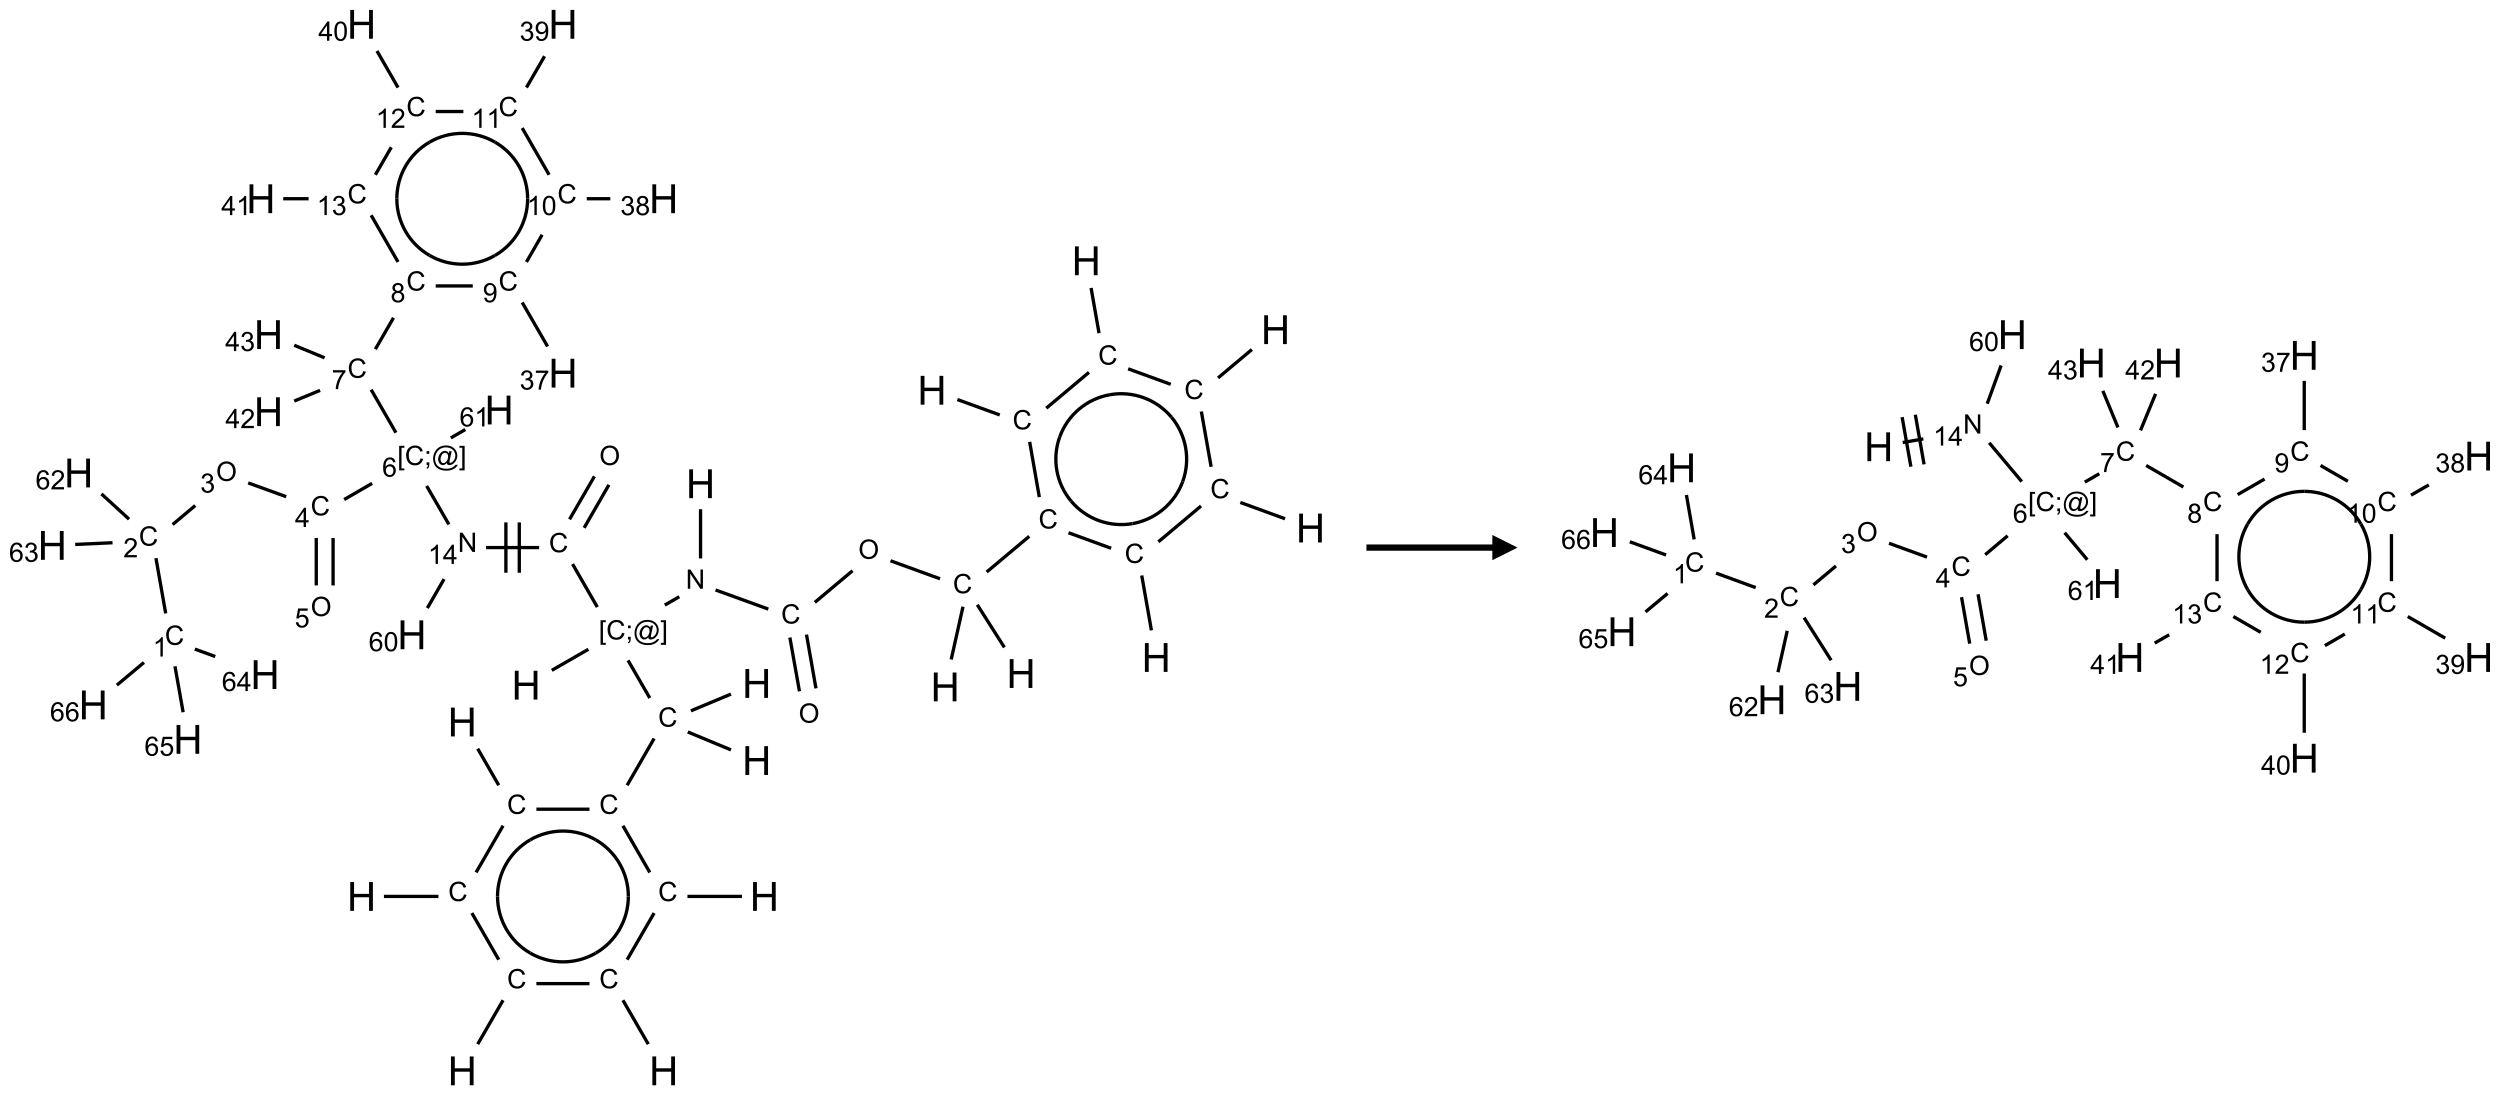 <?xml version="1.0" encoding="UTF-8"?>
<svg xmlns="http://www.w3.org/2000/svg" xmlns:xlink="http://www.w3.org/1999/xlink" width="993" height="435" viewBox="0 0 993 435">
<defs>
<g>
<g id="glyph-0-0">
<path d="M 2 0 L 2 -10 L 10 -10 L 10 0 Z M 2.25 -0.25 L 9.75 -0.25 L 9.75 -9.75 L 2.25 -9.75 Z M 2.25 -0.25 "/>
</g>
<g id="glyph-0-1">
<path d="M 1.281 0 L 1.281 -11.453 L 2.797 -11.453 L 2.797 -6.75 L 8.75 -6.75 L 8.75 -11.453 L 10.266 -11.453 L 10.266 0 L 8.75 0 L 8.75 -5.398 L 2.797 -5.398 L 2.797 0 Z M 1.281 0 "/>
</g>
<g id="glyph-1-0">
<path d="M 1.332 0 L 1.332 -6.668 L 6.668 -6.668 L 6.668 0 Z M 1.5 -0.168 L 6.5 -0.168 L 6.5 -6.5 L 1.5 -6.5 Z M 1.5 -0.168 "/>
</g>
<g id="glyph-1-1">
<path d="M 6.27 -2.676 L 7.281 -2.422 C 7.07 -1.594 6.688 -0.961 6.137 -0.523 C 5.586 -0.086 4.914 0.129 4.121 0.129 C 3.297 0.129 2.629 -0.039 2.113 -0.371 C 1.598 -0.707 1.203 -1.191 0.934 -1.828 C 0.664 -2.465 0.531 -3.145 0.531 -3.875 C 0.531 -4.672 0.684 -5.363 0.988 -5.957 C 1.293 -6.547 1.723 -6.996 2.285 -7.305 C 2.844 -7.613 3.461 -7.766 4.137 -7.766 C 4.898 -7.766 5.543 -7.57 6.062 -7.184 C 6.582 -6.793 6.945 -6.246 7.152 -5.543 L 6.156 -5.309 C 5.98 -5.863 5.723 -6.266 5.387 -6.52 C 5.051 -6.773 4.625 -6.902 4.113 -6.902 C 3.527 -6.902 3.039 -6.762 2.645 -6.48 C 2.25 -6.199 1.973 -5.82 1.812 -5.348 C 1.652 -4.871 1.574 -4.383 1.574 -3.879 C 1.574 -3.23 1.668 -2.664 1.855 -2.18 C 2.047 -1.695 2.34 -1.332 2.738 -1.094 C 3.137 -0.855 3.57 -0.734 4.035 -0.734 C 4.602 -0.734 5.082 -0.898 5.473 -1.223 C 5.867 -1.551 6.133 -2.035 6.27 -2.676 Z M 6.27 -2.676 "/>
</g>
<g id="glyph-1-2">
<path d="M 0.516 -3.719 C 0.516 -4.984 0.855 -5.977 1.535 -6.695 C 2.215 -7.414 3.094 -7.77 4.172 -7.77 C 4.875 -7.77 5.512 -7.602 6.078 -7.266 C 6.645 -6.93 7.074 -6.461 7.371 -5.855 C 7.668 -5.254 7.816 -4.57 7.816 -3.809 C 7.816 -3.035 7.66 -2.34 7.348 -1.73 C 7.035 -1.117 6.594 -0.656 6.02 -0.34 C 5.449 -0.027 4.828 0.129 4.168 0.129 C 3.449 0.129 2.805 -0.043 2.238 -0.391 C 1.672 -0.738 1.246 -1.211 0.953 -1.812 C 0.66 -2.414 0.516 -3.047 0.516 -3.719 Z M 1.559 -3.703 C 1.559 -2.781 1.805 -2.059 2.301 -1.527 C 2.793 -1 3.414 -0.734 4.16 -0.734 C 4.922 -0.734 5.547 -1 6.039 -1.535 C 6.531 -2.07 6.777 -2.828 6.777 -3.812 C 6.777 -4.434 6.672 -4.977 6.461 -5.441 C 6.25 -5.902 5.945 -6.262 5.539 -6.52 C 5.133 -6.773 4.68 -6.902 4.176 -6.902 C 3.461 -6.902 2.848 -6.656 2.332 -6.164 C 1.816 -5.672 1.559 -4.852 1.559 -3.703 Z M 1.559 -3.703 "/>
</g>
<g id="glyph-1-3">
<path d="M 0.812 0 L 0.812 -7.637 L 1.848 -7.637 L 5.859 -1.641 L 5.859 -7.637 L 6.828 -7.637 L 6.828 0 L 5.793 0 L 1.781 -6 L 1.781 0 Z M 0.812 0 "/>
</g>
<g id="glyph-1-4">
<path d="M 0.723 2.121 L 0.723 -7.637 L 2.793 -7.637 L 2.793 -6.859 L 1.66 -6.859 L 1.66 1.344 L 2.793 1.344 L 2.793 2.121 Z M 0.723 2.121 "/>
</g>
<g id="glyph-1-5">
<path d="M 0.949 -4.465 L 0.949 -5.531 L 2.016 -5.531 L 2.016 -4.465 Z M 0.949 0 L 0.949 -1.066 L 2.016 -1.066 L 2.016 0 C 2.016 0.391 1.945 0.711 1.809 0.949 C 1.668 1.191 1.449 1.379 1.145 1.512 L 0.887 1.109 C 1.082 1.023 1.23 0.895 1.324 0.727 C 1.418 0.559 1.469 0.316 1.48 0 Z M 0.949 0 "/>
</g>
<g id="glyph-1-6">
<path d="M 6.047 -0.848 C 5.82 -0.59 5.57 -0.379 5.289 -0.223 C 5.008 -0.062 4.73 0.016 4.449 0.016 C 4.141 0.016 3.84 -0.074 3.547 -0.254 C 3.254 -0.434 3.02 -0.715 2.836 -1.09 C 2.652 -1.465 2.562 -1.875 2.562 -2.324 C 2.562 -2.875 2.703 -3.43 2.988 -3.98 C 3.27 -4.535 3.621 -4.953 4.043 -5.23 C 4.461 -5.508 4.871 -5.645 5.266 -5.645 C 5.566 -5.645 5.855 -5.566 6.129 -5.41 C 6.402 -5.25 6.641 -5.012 6.84 -4.688 L 7.016 -5.496 L 7.949 -5.496 L 7.199 -2 C 7.094 -1.516 7.043 -1.246 7.043 -1.191 C 7.043 -1.098 7.078 -1.02 7.148 -0.949 C 7.219 -0.883 7.305 -0.848 7.406 -0.848 C 7.59 -0.848 7.832 -0.953 8.129 -1.168 C 8.527 -1.445 8.84 -1.816 9.07 -2.285 C 9.301 -2.75 9.418 -3.234 9.418 -3.73 C 9.418 -4.309 9.27 -4.852 8.973 -5.355 C 8.676 -5.859 8.23 -6.262 7.645 -6.562 C 7.055 -6.863 6.406 -7.016 5.691 -7.016 C 4.879 -7.016 4.137 -6.824 3.465 -6.445 C 2.793 -6.066 2.273 -5.52 1.902 -4.809 C 1.535 -4.098 1.348 -3.34 1.348 -2.527 C 1.348 -1.676 1.535 -0.941 1.902 -0.328 C 2.273 0.285 2.809 0.742 3.508 1.035 C 4.207 1.328 4.984 1.473 5.832 1.473 C 6.742 1.473 7.504 1.32 8.121 1.016 C 8.734 0.711 9.195 0.34 9.5 -0.098 L 10.441 -0.098 C 10.266 0.266 9.961 0.637 9.531 1.016 C 9.102 1.395 8.59 1.695 7.996 1.914 C 7.402 2.133 6.688 2.246 5.848 2.246 C 5.078 2.246 4.367 2.145 3.715 1.949 C 3.066 1.75 2.512 1.453 2.051 1.055 C 1.594 0.656 1.25 0.199 1.016 -0.316 C 0.723 -0.973 0.578 -1.684 0.578 -2.441 C 0.578 -3.289 0.75 -4.098 1.098 -4.863 C 1.523 -5.805 2.125 -6.527 2.902 -7.027 C 3.684 -7.527 4.629 -7.777 5.738 -7.777 C 6.602 -7.777 7.375 -7.602 8.059 -7.246 C 8.746 -6.895 9.285 -6.371 9.684 -5.672 C 10.02 -5.07 10.188 -4.418 10.188 -3.715 C 10.188 -2.707 9.832 -1.812 9.125 -1.031 C 8.492 -0.328 7.801 0.02 7.051 0.02 C 6.812 0.02 6.617 -0.016 6.473 -0.09 C 6.324 -0.16 6.215 -0.266 6.145 -0.402 C 6.102 -0.488 6.066 -0.637 6.047 -0.848 Z M 3.527 -2.262 C 3.527 -1.785 3.641 -1.414 3.863 -1.152 C 4.09 -0.887 4.348 -0.754 4.641 -0.754 C 4.836 -0.754 5.039 -0.812 5.254 -0.93 C 5.469 -1.047 5.676 -1.219 5.871 -1.449 C 6.066 -1.676 6.23 -1.969 6.355 -2.32 C 6.48 -2.672 6.543 -3.027 6.543 -3.379 C 6.543 -3.852 6.426 -4.219 6.191 -4.48 C 5.957 -4.738 5.672 -4.871 5.332 -4.871 C 5.109 -4.871 4.902 -4.812 4.707 -4.699 C 4.512 -4.586 4.32 -4.406 4.137 -4.156 C 3.953 -3.906 3.805 -3.602 3.691 -3.246 C 3.582 -2.887 3.527 -2.559 3.527 -2.262 Z M 3.527 -2.262 "/>
</g>
<g id="glyph-1-7">
<path d="M 2.27 2.121 L 0.203 2.121 L 0.203 1.344 L 1.332 1.344 L 1.332 -6.859 L 0.203 -6.859 L 0.203 -7.637 L 2.27 -7.637 Z M 2.27 2.121 "/>
</g>
<g id="glyph-1-8">
<path d="M 3.973 0 L 3.035 0 L 3.035 -5.973 C 2.809 -5.758 2.516 -5.543 2.148 -5.328 C 1.781 -5.113 1.453 -4.953 1.16 -4.844 L 1.16 -5.75 C 1.684 -5.996 2.145 -6.297 2.535 -6.645 C 2.93 -6.996 3.207 -7.336 3.371 -7.668 L 3.973 -7.668 Z M 3.973 0 "/>
</g>
<g id="glyph-1-9">
<path d="M 3.449 0 L 3.449 -1.828 L 0.137 -1.828 L 0.137 -2.688 L 3.621 -7.637 L 4.387 -7.637 L 4.387 -2.688 L 5.418 -2.688 L 5.418 -1.828 L 4.387 -1.828 L 4.387 0 Z M 3.449 -2.688 L 3.449 -6.129 L 1.059 -2.688 Z M 3.449 -2.688 "/>
</g>
<g id="glyph-1-10">
<path d="M 5.309 -5.766 L 4.375 -5.691 C 4.293 -6.059 4.172 -6.328 4.02 -6.496 C 3.766 -6.762 3.453 -6.895 3.082 -6.895 C 2.785 -6.895 2.523 -6.812 2.297 -6.645 C 2 -6.43 1.77 -6.117 1.598 -5.703 C 1.43 -5.289 1.34 -4.703 1.332 -3.938 C 1.559 -4.281 1.836 -4.535 2.16 -4.703 C 2.488 -4.871 2.828 -4.953 3.188 -4.953 C 3.812 -4.953 4.344 -4.723 4.785 -4.262 C 5.223 -3.801 5.441 -3.207 5.441 -2.48 C 5.441 -2 5.34 -1.555 5.133 -1.145 C 4.926 -0.73 4.641 -0.418 4.281 -0.199 C 3.922 0.02 3.512 0.129 3.051 0.129 C 2.27 0.129 1.633 -0.156 1.141 -0.73 C 0.648 -1.305 0.402 -2.254 0.402 -3.574 C 0.402 -5.051 0.672 -6.121 1.219 -6.793 C 1.695 -7.375 2.336 -7.668 3.141 -7.668 C 3.742 -7.668 4.234 -7.5 4.617 -7.16 C 5 -6.824 5.23 -6.359 5.309 -5.766 Z M 1.48 -2.473 C 1.48 -2.152 1.547 -1.844 1.684 -1.547 C 1.82 -1.25 2.016 -1.027 2.262 -0.871 C 2.508 -0.719 2.766 -0.641 3.035 -0.641 C 3.434 -0.641 3.773 -0.801 4.059 -1.121 C 4.344 -1.441 4.484 -1.875 4.484 -2.422 C 4.484 -2.949 4.344 -3.367 4.062 -3.668 C 3.781 -3.973 3.426 -4.125 3 -4.125 C 2.578 -4.125 2.219 -3.973 1.922 -3.668 C 1.625 -3.363 1.48 -2.969 1.48 -2.473 Z M 1.48 -2.473 "/>
</g>
<g id="glyph-1-11">
<path d="M 0.449 -2.016 L 1.387 -2.141 C 1.492 -1.609 1.676 -1.227 1.934 -0.992 C 2.191 -0.758 2.508 -0.641 2.879 -0.641 C 3.32 -0.641 3.695 -0.793 3.996 -1.098 C 4.301 -1.402 4.453 -1.781 4.453 -2.234 C 4.453 -2.664 4.312 -3.02 4.031 -3.301 C 3.75 -3.578 3.391 -3.719 2.957 -3.719 C 2.781 -3.719 2.562 -3.684 2.297 -3.613 L 2.402 -4.438 C 2.465 -4.43 2.516 -4.426 2.551 -4.426 C 2.949 -4.426 3.312 -4.531 3.629 -4.738 C 3.949 -4.949 4.109 -5.27 4.109 -5.703 C 4.109 -6.047 3.992 -6.332 3.762 -6.559 C 3.527 -6.785 3.227 -6.895 2.859 -6.895 C 2.496 -6.895 2.191 -6.781 1.949 -6.551 C 1.707 -6.324 1.547 -5.98 1.48 -5.52 L 0.543 -5.688 C 0.656 -6.316 0.918 -6.805 1.324 -7.148 C 1.73 -7.492 2.234 -7.668 2.84 -7.668 C 3.254 -7.668 3.641 -7.578 3.988 -7.398 C 4.34 -7.219 4.609 -6.977 4.793 -6.668 C 4.98 -6.359 5.074 -6.031 5.074 -5.684 C 5.074 -5.352 4.984 -5.051 4.809 -4.781 C 4.629 -4.512 4.367 -4.297 4.02 -4.137 C 4.473 -4.031 4.824 -3.816 5.074 -3.488 C 5.324 -3.16 5.449 -2.75 5.449 -2.254 C 5.449 -1.59 5.203 -1.023 4.719 -0.559 C 4.234 -0.098 3.617 0.137 2.875 0.137 C 2.203 0.137 1.648 -0.062 1.207 -0.465 C 0.762 -0.863 0.512 -1.379 0.449 -2.016 Z M 0.449 -2.016 "/>
</g>
<g id="glyph-1-12">
<path d="M 5.371 -0.902 L 5.371 0 L 0.324 0 C 0.316 -0.227 0.352 -0.441 0.434 -0.652 C 0.562 -0.996 0.766 -1.332 1.051 -1.668 C 1.332 -2 1.742 -2.387 2.277 -2.824 C 3.105 -3.504 3.668 -4.043 3.957 -4.441 C 4.25 -4.84 4.395 -5.215 4.395 -5.566 C 4.395 -5.938 4.262 -6.254 3.996 -6.508 C 3.73 -6.762 3.387 -6.891 2.957 -6.891 C 2.508 -6.891 2.145 -6.754 1.875 -6.484 C 1.605 -6.215 1.469 -5.84 1.465 -5.359 L 0.5 -5.457 C 0.566 -6.176 0.812 -6.727 1.246 -7.102 C 1.676 -7.477 2.254 -7.668 2.98 -7.668 C 3.711 -7.668 4.293 -7.465 4.719 -7.059 C 5.145 -6.652 5.359 -6.148 5.359 -5.547 C 5.359 -5.242 5.297 -4.941 5.172 -4.645 C 5.047 -4.352 4.84 -4.039 4.551 -3.715 C 4.262 -3.387 3.777 -2.938 3.105 -2.371 C 2.543 -1.898 2.18 -1.578 2.02 -1.41 C 1.859 -1.242 1.73 -1.07 1.625 -0.902 Z M 5.371 -0.902 "/>
</g>
<g id="glyph-1-13">
<path d="M 0.441 -2 L 1.426 -2.082 C 1.5 -1.605 1.668 -1.242 1.934 -1.004 C 2.199 -0.762 2.52 -0.641 2.895 -0.641 C 3.348 -0.641 3.73 -0.812 4.043 -1.152 C 4.355 -1.492 4.512 -1.941 4.512 -2.504 C 4.512 -3.039 4.359 -3.461 4.059 -3.77 C 3.758 -4.078 3.367 -4.234 2.879 -4.234 C 2.578 -4.234 2.305 -4.164 2.062 -4.027 C 1.82 -3.891 1.629 -3.715 1.488 -3.496 L 0.609 -3.609 L 1.348 -7.531 L 5.145 -7.531 L 5.145 -6.637 L 2.098 -6.637 L 1.688 -4.582 C 2.145 -4.902 2.625 -5.062 3.129 -5.062 C 3.797 -5.062 4.359 -4.832 4.816 -4.371 C 5.277 -3.91 5.504 -3.312 5.504 -2.59 C 5.504 -1.898 5.305 -1.301 4.902 -0.797 C 4.41 -0.18 3.742 0.129 2.895 0.129 C 2.199 0.129 1.633 -0.062 1.195 -0.453 C 0.758 -0.844 0.504 -1.359 0.441 -2 Z M 0.441 -2 "/>
</g>
<g id="glyph-1-14">
<path d="M 0.504 -6.637 L 0.504 -7.535 L 5.449 -7.535 L 5.449 -6.809 C 4.961 -6.289 4.48 -5.602 4.004 -4.746 C 3.527 -3.887 3.156 -3.004 2.895 -2.098 C 2.707 -1.461 2.59 -0.762 2.535 0 L 1.574 0 C 1.582 -0.602 1.703 -1.328 1.926 -2.176 C 2.152 -3.027 2.477 -3.848 2.898 -4.637 C 3.32 -5.426 3.77 -6.094 4.246 -6.637 Z M 0.504 -6.637 "/>
</g>
<g id="glyph-1-15">
<path d="M 1.887 -4.141 C 1.496 -4.281 1.207 -4.484 1.02 -4.75 C 0.832 -5.016 0.738 -5.328 0.738 -5.699 C 0.738 -6.254 0.938 -6.719 1.34 -7.098 C 1.738 -7.477 2.27 -7.668 2.934 -7.668 C 3.598 -7.668 4.137 -7.473 4.543 -7.086 C 4.949 -6.699 5.152 -6.227 5.152 -5.672 C 5.152 -5.316 5.059 -5.008 4.871 -4.746 C 4.688 -4.484 4.406 -4.281 4.027 -4.141 C 4.496 -3.988 4.852 -3.742 5.098 -3.402 C 5.34 -3.062 5.465 -2.656 5.465 -2.184 C 5.465 -1.531 5.234 -0.98 4.77 -0.535 C 4.309 -0.09 3.703 0.129 2.949 0.129 C 2.195 0.129 1.586 -0.094 1.125 -0.539 C 0.664 -0.984 0.434 -1.543 0.434 -2.207 C 0.434 -2.703 0.559 -3.121 0.809 -3.457 C 1.062 -3.793 1.422 -4.02 1.887 -4.141 Z M 1.699 -5.73 C 1.699 -5.367 1.812 -5.074 2.047 -4.844 C 2.281 -4.613 2.582 -4.5 2.953 -4.5 C 3.312 -4.5 3.609 -4.613 3.84 -4.84 C 4.07 -5.066 4.188 -5.348 4.188 -5.676 C 4.188 -6.02 4.07 -6.309 3.832 -6.543 C 3.594 -6.777 3.297 -6.895 2.941 -6.895 C 2.586 -6.895 2.289 -6.781 2.051 -6.551 C 1.816 -6.324 1.699 -6.047 1.699 -5.73 Z M 1.395 -2.203 C 1.395 -1.938 1.461 -1.676 1.586 -1.426 C 1.711 -1.176 1.902 -0.984 2.152 -0.848 C 2.402 -0.711 2.672 -0.641 2.957 -0.641 C 3.406 -0.641 3.777 -0.785 4.066 -1.074 C 4.359 -1.363 4.504 -1.727 4.504 -2.172 C 4.504 -2.625 4.355 -2.996 4.055 -3.293 C 3.754 -3.586 3.379 -3.734 2.926 -3.734 C 2.484 -3.734 2.121 -3.59 1.832 -3.297 C 1.543 -3.004 1.395 -2.641 1.395 -2.203 Z M 1.395 -2.203 "/>
</g>
<g id="glyph-1-16">
<path d="M 0.582 -1.766 L 1.484 -1.848 C 1.562 -1.426 1.707 -1.117 1.922 -0.926 C 2.137 -0.734 2.414 -0.641 2.75 -0.641 C 3.039 -0.641 3.289 -0.707 3.508 -0.84 C 3.727 -0.973 3.902 -1.148 4.043 -1.367 C 4.18 -1.586 4.297 -1.887 4.391 -2.262 C 4.484 -2.637 4.531 -3.016 4.531 -3.406 C 4.531 -3.449 4.531 -3.512 4.527 -3.594 C 4.34 -3.297 4.082 -3.055 3.758 -2.867 C 3.434 -2.68 3.082 -2.59 2.703 -2.59 C 2.07 -2.59 1.535 -2.816 1.098 -3.277 C 0.66 -3.734 0.441 -4.34 0.441 -5.09 C 0.441 -5.863 0.672 -6.484 1.129 -6.957 C 1.586 -7.43 2.156 -7.668 2.844 -7.668 C 3.34 -7.668 3.793 -7.531 4.207 -7.266 C 4.617 -7 4.93 -6.617 5.145 -6.121 C 5.355 -5.629 5.465 -4.91 5.465 -3.973 C 5.465 -2.996 5.359 -2.223 5.145 -1.645 C 4.934 -1.066 4.617 -0.625 4.199 -0.324 C 3.781 -0.02 3.293 0.129 2.73 0.129 C 2.133 0.129 1.645 -0.035 1.266 -0.367 C 0.887 -0.699 0.66 -1.164 0.582 -1.766 Z M 4.422 -5.137 C 4.422 -5.676 4.277 -6.102 3.992 -6.418 C 3.707 -6.734 3.359 -6.891 2.957 -6.891 C 2.543 -6.891 2.18 -6.719 1.871 -6.379 C 1.562 -6.039 1.406 -5.598 1.406 -5.059 C 1.406 -4.57 1.555 -4.176 1.848 -3.871 C 2.141 -3.566 2.5 -3.418 2.934 -3.418 C 3.367 -3.418 3.723 -3.57 4.004 -3.871 C 4.281 -4.176 4.422 -4.598 4.422 -5.137 Z M 4.422 -5.137 "/>
</g>
<g id="glyph-1-17">
<path d="M 0.441 -3.766 C 0.441 -4.668 0.535 -5.395 0.723 -5.945 C 0.906 -6.496 1.184 -6.922 1.551 -7.219 C 1.918 -7.516 2.375 -7.668 2.934 -7.668 C 3.344 -7.668 3.703 -7.586 4.012 -7.418 C 4.32 -7.254 4.574 -7.016 4.777 -6.707 C 4.977 -6.395 5.137 -6.016 5.25 -5.57 C 5.363 -5.125 5.422 -4.523 5.422 -3.766 C 5.422 -2.871 5.328 -2.148 5.145 -1.598 C 4.961 -1.047 4.688 -0.621 4.32 -0.32 C 3.953 -0.02 3.492 0.129 2.934 0.129 C 2.195 0.129 1.617 -0.133 1.199 -0.66 C 0.695 -1.297 0.441 -2.332 0.441 -3.766 Z M 1.406 -3.766 C 1.406 -2.512 1.555 -1.68 1.848 -1.262 C 2.141 -0.848 2.5 -0.641 2.934 -0.641 C 3.363 -0.641 3.727 -0.848 4.02 -1.266 C 4.312 -1.684 4.457 -2.516 4.457 -3.766 C 4.457 -5.023 4.312 -5.859 4.02 -6.27 C 3.727 -6.684 3.359 -6.891 2.922 -6.891 C 2.492 -6.891 2.148 -6.707 1.891 -6.344 C 1.566 -5.879 1.406 -5.02 1.406 -3.766 Z M 1.406 -3.766 "/>
</g>
</g>
</defs>
<path fill="none" stroke-width="0.033" stroke-linecap="butt" stroke-linejoin="miter" stroke="rgb(0%, 0%, 0%)" stroke-opacity="1" stroke-miterlimit="10" d="M 11.912 3.229 L 11.576 3.511 " transform="matrix(40, 0, 0, 40, 20.779, 9.656)"/>
<path fill="none" stroke-width="0.033" stroke-linecap="butt" stroke-linejoin="miter" stroke="rgb(0%, 0%, 0%)" stroke-opacity="1" stroke-miterlimit="10" d="M 11.106 3.575 L 10.683 3.421 " transform="matrix(40, 0, 0, 40, 20.779, 9.656)"/>
<path fill="none" stroke-width="0.033" stroke-linecap="butt" stroke-linejoin="miter" stroke="rgb(0%, 0%, 0%)" stroke-opacity="1" stroke-miterlimit="10" d="M 10.394 3.067 L 10.315 2.618 " transform="matrix(40, 0, 0, 40, 20.779, 9.656)"/>
<path fill="none" stroke-width="0.033" stroke-linecap="butt" stroke-linejoin="miter" stroke="rgb(0%, 0%, 0%)" stroke-opacity="1" stroke-miterlimit="10" d="M 10.294 3.456 L 9.87 3.812 " transform="matrix(40, 0, 0, 40, 20.779, 9.656)"/>
<path fill="none" stroke-width="0.033" stroke-linecap="butt" stroke-linejoin="miter" stroke="rgb(0%, 0%, 0%)" stroke-opacity="1" stroke-miterlimit="10" d="M 9.408 3.879 L 8.987 3.726 " transform="matrix(40, 0, 0, 40, 20.779, 9.656)"/>
<path fill="none" stroke-width="0.033" stroke-linecap="butt" stroke-linejoin="miter" stroke="rgb(0%, 0%, 0%)" stroke-opacity="1" stroke-miterlimit="10" d="M 9.705 4.146 L 9.801 4.695 " transform="matrix(40, 0, 0, 40, 20.779, 9.656)"/>
<path fill="none" stroke-width="0.033" stroke-linecap="butt" stroke-linejoin="miter" stroke="rgb(0%, 0%, 0%)" stroke-opacity="1" stroke-miterlimit="10" d="M 9.701 5.084 L 9.278 5.439 " transform="matrix(40, 0, 0, 40, 20.779, 9.656)"/>
<path fill="none" stroke-width="0.033" stroke-linecap="butt" stroke-linejoin="miter" stroke="rgb(0%, 0%, 0%)" stroke-opacity="1" stroke-miterlimit="10" d="M 9.185 5.764 L 9.454 6.187 " transform="matrix(40, 0, 0, 40, 20.779, 9.656)"/>
<path fill="none" stroke-width="0.033" stroke-linecap="butt" stroke-linejoin="miter" stroke="rgb(0%, 0%, 0%)" stroke-opacity="1" stroke-miterlimit="10" d="M 9.043 5.783 L 8.926 6.307 " transform="matrix(40, 0, 0, 40, 20.779, 9.656)"/>
<path fill="none" stroke-width="0.033" stroke-linecap="butt" stroke-linejoin="miter" stroke="rgb(0%, 0%, 0%)" stroke-opacity="1" stroke-miterlimit="10" d="M 8.815 5.506 L 8.323 5.327 " transform="matrix(40, 0, 0, 40, 20.779, 9.656)"/>
<path fill="none" stroke-width="0.033" stroke-linecap="butt" stroke-linejoin="miter" stroke="rgb(0%, 0%, 0%)" stroke-opacity="1" stroke-miterlimit="10" d="M 7.946 5.426 L 7.572 5.74 " transform="matrix(40, 0, 0, 40, 20.779, 9.656)"/>
<path fill="none" stroke-width="0.033" stroke-linecap="butt" stroke-linejoin="miter" stroke="rgb(0%, 0%, 0%)" stroke-opacity="1" stroke-miterlimit="10" d="M 7.324 6.089 L 7.419 6.623 " transform="matrix(40, 0, 0, 40, 20.779, 9.656)"/>
<path fill="none" stroke-width="0.033" stroke-linecap="butt" stroke-linejoin="miter" stroke="rgb(0%, 0%, 0%)" stroke-opacity="1" stroke-miterlimit="10" d="M 7.489 6.06 L 7.583 6.594 " transform="matrix(40, 0, 0, 40, 20.779, 9.656)"/>
<path fill="none" stroke-width="0.033" stroke-linecap="butt" stroke-linejoin="miter" stroke="rgb(0%, 0%, 0%)" stroke-opacity="1" stroke-miterlimit="10" d="M 7.11 5.807 L 6.586 5.617 " transform="matrix(40, 0, 0, 40, 20.779, 9.656)"/>
<path fill="none" stroke-width="0.033" stroke-linecap="butt" stroke-linejoin="miter" stroke="rgb(0%, 0%, 0%)" stroke-opacity="1" stroke-miterlimit="10" d="M 6.437 5.304 L 6.437 4.815 " transform="matrix(40, 0, 0, 40, 20.779, 9.656)"/>
<path fill="none" stroke-width="0.033" stroke-linecap="butt" stroke-linejoin="miter" stroke="rgb(0%, 0%, 0%)" stroke-opacity="1" stroke-miterlimit="10" d="M 6.226 5.684 L 6.082 5.767 " transform="matrix(40, 0, 0, 40, 20.779, 9.656)"/>
<path fill="none" stroke-width="0.033" stroke-linecap="butt" stroke-linejoin="miter" stroke="rgb(0%, 0%, 0%)" stroke-opacity="1" stroke-miterlimit="10" d="M 5.323 6.206 L 4.96 6.415 " transform="matrix(40, 0, 0, 40, 20.779, 9.656)"/>
<path fill="none" stroke-width="0.033" stroke-linecap="butt" stroke-linejoin="miter" stroke="rgb(0%, 0%, 0%)" stroke-opacity="1" stroke-miterlimit="10" d="M 5.412 5.787 L 5.166 5.36 " transform="matrix(40, 0, 0, 40, 20.779, 9.656)"/>
<path fill="none" stroke-width="0.033" stroke-linecap="butt" stroke-linejoin="miter" stroke="rgb(0%, 0%, 0%)" stroke-opacity="1" stroke-miterlimit="10" d="M 5.281 5 L 5.527 4.573 " transform="matrix(40, 0, 0, 40, 20.779, 9.656)"/>
<path fill="none" stroke-width="0.033" stroke-linecap="butt" stroke-linejoin="miter" stroke="rgb(0%, 0%, 0%)" stroke-opacity="1" stroke-miterlimit="10" d="M 5.136 4.916 L 5.383 4.489 " transform="matrix(40, 0, 0, 40, 20.779, 9.656)"/>
<path fill="none" stroke-width="0.033" stroke-linecap="butt" stroke-linejoin="miter" stroke="rgb(0%, 0%, 0%)" stroke-opacity="1" stroke-miterlimit="10" d="M 4.834 5.196 L 4.307 5.196 " transform="matrix(40, 0, 0, 40, 20.779, 9.656)"/>
<path fill="none" stroke-width="0.033" stroke-linecap="butt" stroke-linejoin="miter" stroke="rgb(0%, 0%, 0%)" stroke-opacity="1" stroke-miterlimit="10" d="M 4.504 4.946 L 4.504 5.446 " transform="matrix(40, 0, 0, 40, 20.779, 9.656)"/>
<path fill="none" stroke-width="0.033" stroke-linecap="butt" stroke-linejoin="miter" stroke="rgb(0%, 0%, 0%)" stroke-opacity="1" stroke-miterlimit="10" d="M 4.637 4.946 L 4.637 5.446 " transform="matrix(40, 0, 0, 40, 20.779, 9.656)"/>
<path fill="none" stroke-width="0.033" stroke-linecap="butt" stroke-linejoin="miter" stroke="rgb(0%, 0%, 0%)" stroke-opacity="1" stroke-miterlimit="10" d="M 3.938 4.966 L 3.717 4.584 " transform="matrix(40, 0, 0, 40, 20.779, 9.656)"/>
<path fill="none" stroke-width="0.033" stroke-linecap="butt" stroke-linejoin="miter" stroke="rgb(0%, 0%, 0%)" stroke-opacity="1" stroke-miterlimit="10" d="M 3.176 4.558 L 2.898 4.719 " transform="matrix(40, 0, 0, 40, 20.779, 9.656)"/>
<path fill="none" stroke-width="0.033" stroke-linecap="butt" stroke-linejoin="miter" stroke="rgb(0%, 0%, 0%)" stroke-opacity="1" stroke-miterlimit="10" d="M 2.323 4.691 L 1.945 4.554 " transform="matrix(40, 0, 0, 40, 20.779, 9.656)"/>
<path fill="none" stroke-width="0.033" stroke-linecap="butt" stroke-linejoin="miter" stroke="rgb(0%, 0%, 0%)" stroke-opacity="1" stroke-miterlimit="10" d="M 1.419 4.779 L 1.195 4.967 " transform="matrix(40, 0, 0, 40, 20.779, 9.656)"/>
<path fill="none" stroke-width="0.033" stroke-linecap="butt" stroke-linejoin="miter" stroke="rgb(0%, 0%, 0%)" stroke-opacity="1" stroke-miterlimit="10" d="M 1.029 5.301 L 1.126 5.85 " transform="matrix(40, 0, 0, 40, 20.779, 9.656)"/>
<path fill="none" stroke-width="0.033" stroke-linecap="butt" stroke-linejoin="miter" stroke="rgb(0%, 0%, 0%)" stroke-opacity="1" stroke-miterlimit="10" d="M 1.415 6.204 L 1.618 6.278 " transform="matrix(40, 0, 0, 40, 20.779, 9.656)"/>
<path fill="none" stroke-width="0.033" stroke-linecap="butt" stroke-linejoin="miter" stroke="rgb(0%, 0%, 0%)" stroke-opacity="1" stroke-miterlimit="10" d="M 1.218 6.375 L 1.299 6.831 " transform="matrix(40, 0, 0, 40, 20.779, 9.656)"/>
<path fill="none" stroke-width="0.033" stroke-linecap="butt" stroke-linejoin="miter" stroke="rgb(0%, 0%, 0%)" stroke-opacity="1" stroke-miterlimit="10" d="M 0.91 6.337 L 0.641 6.562 " transform="matrix(40, 0, 0, 40, 20.779, 9.656)"/>
<path fill="none" stroke-width="0.033" stroke-linecap="butt" stroke-linejoin="miter" stroke="rgb(0%, 0%, 0%)" stroke-opacity="1" stroke-miterlimit="10" d="M 0.762 4.914 L 0.488 4.663 " transform="matrix(40, 0, 0, 40, 20.779, 9.656)"/>
<path fill="none" stroke-width="0.033" stroke-linecap="butt" stroke-linejoin="miter" stroke="rgb(0%, 0%, 0%)" stroke-opacity="1" stroke-miterlimit="10" d="M 0.598 5.148 L 0.227 5.165 " transform="matrix(40, 0, 0, 40, 20.779, 9.656)"/>
<path fill="none" stroke-width="0.033" stroke-linecap="butt" stroke-linejoin="miter" stroke="rgb(0%, 0%, 0%)" stroke-opacity="1" stroke-miterlimit="10" d="M 2.621 5.101 L 2.621 5.572 " transform="matrix(40, 0, 0, 40, 20.779, 9.656)"/>
<path fill="none" stroke-width="0.033" stroke-linecap="butt" stroke-linejoin="miter" stroke="rgb(0%, 0%, 0%)" stroke-opacity="1" stroke-miterlimit="10" d="M 2.788 5.101 L 2.788 5.572 " transform="matrix(40, 0, 0, 40, 20.779, 9.656)"/>
<path fill="none" stroke-width="0.033" stroke-linecap="butt" stroke-linejoin="miter" stroke="rgb(0%, 0%, 0%)" stroke-opacity="1" stroke-miterlimit="10" d="M 3.412 4.055 L 3.166 3.628 " transform="matrix(40, 0, 0, 40, 20.779, 9.656)"/>
<path fill="none" stroke-width="0.033" stroke-linecap="butt" stroke-linejoin="miter" stroke="rgb(0%, 0%, 0%)" stroke-opacity="1" stroke-miterlimit="10" d="M 3.208 3.226 L 3.388 2.914 " transform="matrix(40, 0, 0, 40, 20.779, 9.656)"/>
<path fill="none" stroke-width="0.033" stroke-linecap="butt" stroke-linejoin="miter" stroke="rgb(0%, 0%, 0%)" stroke-opacity="1" stroke-miterlimit="10" d="M 3.807 2.598 L 4.175 2.598 " transform="matrix(40, 0, 0, 40, 20.779, 9.656)"/>
<path fill="none" stroke-width="0.033" stroke-linecap="butt" stroke-linejoin="miter" stroke="rgb(0%, 0%, 0%)" stroke-opacity="1" stroke-miterlimit="10" d="M 4.666 2.762 L 4.918 3.199 " transform="matrix(40, 0, 0, 40, 20.779, 9.656)"/>
<path fill="none" stroke-width="0.033" stroke-linecap="butt" stroke-linejoin="miter" stroke="rgb(0%, 0%, 0%)" stroke-opacity="1" stroke-miterlimit="10" d="M 4.708 2.36 L 4.864 2.09 " transform="matrix(40, 0, 0, 40, 20.779, 9.656)"/>
<path fill="none" stroke-width="0.033" stroke-linecap="butt" stroke-linejoin="miter" stroke="rgb(0%, 0%, 0%)" stroke-opacity="1" stroke-miterlimit="10" d="M 5.307 1.732 L 5.541 1.732 " transform="matrix(40, 0, 0, 40, 20.779, 9.656)"/>
<path fill="none" stroke-width="0.033" stroke-linecap="butt" stroke-linejoin="miter" stroke="rgb(0%, 0%, 0%)" stroke-opacity="1" stroke-miterlimit="10" d="M 4.933 1.494 L 4.666 1.03 " transform="matrix(40, 0, 0, 40, 20.779, 9.656)"/>
<path fill="none" stroke-width="0.033" stroke-linecap="butt" stroke-linejoin="miter" stroke="rgb(0%, 0%, 0%)" stroke-opacity="1" stroke-miterlimit="10" d="M 4.708 0.628 L 4.888 0.317 " transform="matrix(40, 0, 0, 40, 20.779, 9.656)"/>
<path fill="none" stroke-width="0.033" stroke-linecap="butt" stroke-linejoin="miter" stroke="rgb(0%, 0%, 0%)" stroke-opacity="1" stroke-miterlimit="10" d="M 4.082 0.866 L 3.807 0.866 " transform="matrix(40, 0, 0, 40, 20.779, 9.656)"/>
<path fill="none" stroke-width="0.033" stroke-linecap="butt" stroke-linejoin="miter" stroke="rgb(0%, 0%, 0%)" stroke-opacity="1" stroke-miterlimit="10" d="M 3.433 0.628 L 3.224 0.265 " transform="matrix(40, 0, 0, 40, 20.779, 9.656)"/>
<path fill="none" stroke-width="0.033" stroke-linecap="butt" stroke-linejoin="miter" stroke="rgb(0%, 0%, 0%)" stroke-opacity="1" stroke-miterlimit="10" d="M 3.366 1.221 L 3.208 1.494 " transform="matrix(40, 0, 0, 40, 20.779, 9.656)"/>
<path fill="none" stroke-width="0.033" stroke-linecap="butt" stroke-linejoin="miter" stroke="rgb(0%, 0%, 0%)" stroke-opacity="1" stroke-miterlimit="10" d="M 3.166 1.896 L 3.433 2.36 " transform="matrix(40, 0, 0, 40, 20.779, 9.656)"/>
<path fill="none" stroke-width="0.033" stroke-linecap="butt" stroke-linejoin="miter" stroke="rgb(0%, 0%, 0%)" stroke-opacity="1" stroke-miterlimit="10" d="M 2.545 1.732 L 2.293 1.732 " transform="matrix(40, 0, 0, 40, 20.779, 9.656)"/>
<path fill="none" stroke-width="0.033" stroke-linecap="butt" stroke-linejoin="miter" stroke="rgb(0%, 0%, 0%)" stroke-opacity="1" stroke-miterlimit="10" d="M 2.659 3.635 L 2.402 3.741 " transform="matrix(40, 0, 0, 40, 20.779, 9.656)"/>
<path fill="none" stroke-width="0.033" stroke-linecap="butt" stroke-linejoin="miter" stroke="rgb(0%, 0%, 0%)" stroke-opacity="1" stroke-miterlimit="10" d="M 2.704 3.312 L 2.402 3.187 " transform="matrix(40, 0, 0, 40, 20.779, 9.656)"/>
<path fill="none" stroke-width="0.033" stroke-linecap="butt" stroke-linejoin="miter" stroke="rgb(0%, 0%, 0%)" stroke-opacity="1" stroke-miterlimit="10" d="M 3.957 4.107 L 4.101 4.024 " transform="matrix(40, 0, 0, 40, 20.779, 9.656)"/>
<path fill="none" stroke-width="0.033" stroke-linecap="butt" stroke-linejoin="miter" stroke="rgb(0%, 0%, 0%)" stroke-opacity="1" stroke-miterlimit="10" d="M 3.89 5.509 L 3.724 5.797 " transform="matrix(40, 0, 0, 40, 20.779, 9.656)"/>
<path fill="none" stroke-width="0.033" stroke-linecap="butt" stroke-linejoin="miter" stroke="rgb(0%, 0%, 0%)" stroke-opacity="1" stroke-miterlimit="10" d="M 5.717 6.316 L 5.933 6.69 " transform="matrix(40, 0, 0, 40, 20.779, 9.656)"/>
<path fill="none" stroke-width="0.033" stroke-linecap="butt" stroke-linejoin="miter" stroke="rgb(0%, 0%, 0%)" stroke-opacity="1" stroke-miterlimit="10" d="M 6.341 6.817 L 6.739 6.651 " transform="matrix(40, 0, 0, 40, 20.779, 9.656)"/>
<path fill="none" stroke-width="0.033" stroke-linecap="butt" stroke-linejoin="miter" stroke="rgb(0%, 0%, 0%)" stroke-opacity="1" stroke-miterlimit="10" d="M 6.31 7.027 L 6.739 7.205 " transform="matrix(40, 0, 0, 40, 20.779, 9.656)"/>
<path fill="none" stroke-width="0.033" stroke-linecap="butt" stroke-linejoin="miter" stroke="rgb(0%, 0%, 0%)" stroke-opacity="1" stroke-miterlimit="10" d="M 5.976 7.092 L 5.708 7.556 " transform="matrix(40, 0, 0, 40, 20.779, 9.656)"/>
<path fill="none" stroke-width="0.033" stroke-linecap="butt" stroke-linejoin="miter" stroke="rgb(0%, 0%, 0%)" stroke-opacity="1" stroke-miterlimit="10" d="M 5.334 7.794 L 4.807 7.794 " transform="matrix(40, 0, 0, 40, 20.779, 9.656)"/>
<path fill="none" stroke-width="0.033" stroke-linecap="butt" stroke-linejoin="miter" stroke="rgb(0%, 0%, 0%)" stroke-opacity="1" stroke-miterlimit="10" d="M 4.433 7.556 L 4.224 7.193 " transform="matrix(40, 0, 0, 40, 20.779, 9.656)"/>
<path fill="none" stroke-width="0.033" stroke-linecap="butt" stroke-linejoin="miter" stroke="rgb(0%, 0%, 0%)" stroke-opacity="1" stroke-miterlimit="10" d="M 4.476 7.958 L 4.208 8.422 " transform="matrix(40, 0, 0, 40, 20.779, 9.656)"/>
<path fill="none" stroke-width="0.033" stroke-linecap="butt" stroke-linejoin="miter" stroke="rgb(0%, 0%, 0%)" stroke-opacity="1" stroke-miterlimit="10" d="M 3.834 8.66 L 3.293 8.66 " transform="matrix(40, 0, 0, 40, 20.779, 9.656)"/>
<path fill="none" stroke-width="0.033" stroke-linecap="butt" stroke-linejoin="miter" stroke="rgb(0%, 0%, 0%)" stroke-opacity="1" stroke-miterlimit="10" d="M 4.166 8.825 L 4.433 9.288 " transform="matrix(40, 0, 0, 40, 20.779, 9.656)"/>
<path fill="none" stroke-width="0.033" stroke-linecap="butt" stroke-linejoin="miter" stroke="rgb(0%, 0%, 0%)" stroke-opacity="1" stroke-miterlimit="10" d="M 4.476 9.691 L 4.224 10.127 " transform="matrix(40, 0, 0, 40, 20.779, 9.656)"/>
<path fill="none" stroke-width="0.033" stroke-linecap="butt" stroke-linejoin="miter" stroke="rgb(0%, 0%, 0%)" stroke-opacity="1" stroke-miterlimit="10" d="M 4.807 9.526 L 5.334 9.526 " transform="matrix(40, 0, 0, 40, 20.779, 9.656)"/>
<path fill="none" stroke-width="0.033" stroke-linecap="butt" stroke-linejoin="miter" stroke="rgb(0%, 0%, 0%)" stroke-opacity="1" stroke-miterlimit="10" d="M 5.666 9.691 L 5.918 10.127 " transform="matrix(40, 0, 0, 40, 20.779, 9.656)"/>
<path fill="none" stroke-width="0.033" stroke-linecap="butt" stroke-linejoin="miter" stroke="rgb(0%, 0%, 0%)" stroke-opacity="1" stroke-miterlimit="10" d="M 5.708 9.288 L 5.976 8.825 " transform="matrix(40, 0, 0, 40, 20.779, 9.656)"/>
<path fill="none" stroke-width="0.033" stroke-linecap="butt" stroke-linejoin="miter" stroke="rgb(0%, 0%, 0%)" stroke-opacity="1" stroke-miterlimit="10" d="M 5.933 8.422 L 5.666 7.958 " transform="matrix(40, 0, 0, 40, 20.779, 9.656)"/>
<path fill="none" stroke-width="0.033" stroke-linecap="butt" stroke-linejoin="miter" stroke="rgb(0%, 0%, 0%)" stroke-opacity="1" stroke-miterlimit="10" d="M 6.307 8.66 L 6.848 8.66 " transform="matrix(40, 0, 0, 40, 20.779, 9.656)"/>
<path fill="none" stroke-width="0.033" stroke-linecap="butt" stroke-linejoin="miter" stroke="rgb(0%, 0%, 0%)" stroke-opacity="1" stroke-miterlimit="10" d="M 10.091 5.049 L 10.514 5.203 " transform="matrix(40, 0, 0, 40, 20.779, 9.656)"/>
<path fill="none" stroke-width="0.033" stroke-linecap="butt" stroke-linejoin="miter" stroke="rgb(0%, 0%, 0%)" stroke-opacity="1" stroke-miterlimit="10" d="M 10.818 5.473 L 10.914 6.018 " transform="matrix(40, 0, 0, 40, 20.779, 9.656)"/>
<path fill="none" stroke-width="0.033" stroke-linecap="butt" stroke-linejoin="miter" stroke="rgb(0%, 0%, 0%)" stroke-opacity="1" stroke-miterlimit="10" d="M 10.983 5.139 L 11.407 4.783 " transform="matrix(40, 0, 0, 40, 20.779, 9.656)"/>
<path fill="none" stroke-width="0.033" stroke-linecap="butt" stroke-linejoin="miter" stroke="rgb(0%, 0%, 0%)" stroke-opacity="1" stroke-miterlimit="10" d="M 11.507 4.394 L 11.41 3.845 " transform="matrix(40, 0, 0, 40, 20.779, 9.656)"/>
<path fill="none" stroke-width="0.033" stroke-linecap="butt" stroke-linejoin="miter" stroke="rgb(0%, 0%, 0%)" stroke-opacity="1" stroke-miterlimit="10" d="M 11.797 4.748 L 12.241 4.91 " transform="matrix(40, 0, 0, 40, 20.779, 9.656)"/>
<path fill="none" stroke-width="0.033" stroke-linecap="butt" stroke-linejoin="miter" stroke="rgb(0%, 0%, 0%)" stroke-opacity="1" stroke-miterlimit="10" d="M 10.502 3.678 C 10.73 3.638 10.963 3.723 11.112 3.9 " transform="matrix(40, 0, 0, 40, 20.779, 9.656)"/>
<path fill="none" stroke-width="0.033" stroke-linecap="butt" stroke-linejoin="miter" stroke="rgb(0%, 0%, 0%)" stroke-opacity="1" stroke-miterlimit="10" d="M 10.004 4.096 C 10.083 3.878 10.273 3.718 10.502 3.678 " transform="matrix(40, 0, 0, 40, 20.779, 9.656)"/>
<path fill="none" stroke-width="0.033" stroke-linecap="butt" stroke-linejoin="miter" stroke="rgb(0%, 0%, 0%)" stroke-opacity="1" stroke-miterlimit="10" d="M 10.117 4.735 C 9.968 4.558 9.925 4.314 10.004 4.096 " transform="matrix(40, 0, 0, 40, 20.779, 9.656)"/>
<path fill="none" stroke-width="0.033" stroke-linecap="butt" stroke-linejoin="miter" stroke="rgb(0%, 0%, 0%)" stroke-opacity="1" stroke-miterlimit="10" d="M 10.727 4.958 C 10.499 4.998 10.266 4.913 10.117 4.735 " transform="matrix(40, 0, 0, 40, 20.779, 9.656)"/>
<path fill="none" stroke-width="0.033" stroke-linecap="butt" stroke-linejoin="miter" stroke="rgb(0%, 0%, 0%)" stroke-opacity="1" stroke-miterlimit="10" d="M 11.225 4.54 C 11.145 4.758 10.956 4.917 10.727 4.958 " transform="matrix(40, 0, 0, 40, 20.779, 9.656)"/>
<path fill="none" stroke-width="0.033" stroke-linecap="butt" stroke-linejoin="miter" stroke="rgb(0%, 0%, 0%)" stroke-opacity="1" stroke-miterlimit="10" d="M 11.112 3.9 C 11.261 4.078 11.304 4.322 11.225 4.54 " transform="matrix(40, 0, 0, 40, 20.779, 9.656)"/>
<path fill="none" stroke-width="0.033" stroke-linecap="butt" stroke-linejoin="miter" stroke="rgb(0%, 0%, 0%)" stroke-opacity="1" stroke-miterlimit="10" d="M 4.396 2.295 C 4.195 2.411 3.947 2.411 3.746 2.295 " transform="matrix(40, 0, 0, 40, 20.779, 9.656)"/>
<path fill="none" stroke-width="0.033" stroke-linecap="butt" stroke-linejoin="miter" stroke="rgb(0%, 0%, 0%)" stroke-opacity="1" stroke-miterlimit="10" d="M 4.72 1.732 C 4.72 1.964 4.597 2.179 4.396 2.295 " transform="matrix(40, 0, 0, 40, 20.779, 9.656)"/>
<path fill="none" stroke-width="0.033" stroke-linecap="butt" stroke-linejoin="miter" stroke="rgb(0%, 0%, 0%)" stroke-opacity="1" stroke-miterlimit="10" d="M 4.396 1.17 C 4.597 1.286 4.72 1.5 4.72 1.732 " transform="matrix(40, 0, 0, 40, 20.779, 9.656)"/>
<path fill="none" stroke-width="0.033" stroke-linecap="butt" stroke-linejoin="miter" stroke="rgb(0%, 0%, 0%)" stroke-opacity="1" stroke-miterlimit="10" d="M 3.746 1.17 C 3.947 1.054 4.195 1.054 4.396 1.17 " transform="matrix(40, 0, 0, 40, 20.779, 9.656)"/>
<path fill="none" stroke-width="0.033" stroke-linecap="butt" stroke-linejoin="miter" stroke="rgb(0%, 0%, 0%)" stroke-opacity="1" stroke-miterlimit="10" d="M 3.421 1.732 C 3.421 1.5 3.545 1.286 3.746 1.17 " transform="matrix(40, 0, 0, 40, 20.779, 9.656)"/>
<path fill="none" stroke-width="0.033" stroke-linecap="butt" stroke-linejoin="miter" stroke="rgb(0%, 0%, 0%)" stroke-opacity="1" stroke-miterlimit="10" d="M 3.746 2.295 C 3.545 2.179 3.421 1.964 3.421 1.732 " transform="matrix(40, 0, 0, 40, 20.779, 9.656)"/>
<path fill="none" stroke-width="0.033" stroke-linecap="butt" stroke-linejoin="miter" stroke="rgb(0%, 0%, 0%)" stroke-opacity="1" stroke-miterlimit="10" d="M 4.746 8.098 C 4.947 7.982 5.195 7.982 5.396 8.098 " transform="matrix(40, 0, 0, 40, 20.779, 9.656)"/>
<path fill="none" stroke-width="0.033" stroke-linecap="butt" stroke-linejoin="miter" stroke="rgb(0%, 0%, 0%)" stroke-opacity="1" stroke-miterlimit="10" d="M 4.421 8.66 C 4.421 8.428 4.545 8.214 4.746 8.098 " transform="matrix(40, 0, 0, 40, 20.779, 9.656)"/>
<path fill="none" stroke-width="0.033" stroke-linecap="butt" stroke-linejoin="miter" stroke="rgb(0%, 0%, 0%)" stroke-opacity="1" stroke-miterlimit="10" d="M 4.746 9.223 C 4.545 9.107 4.421 8.892 4.421 8.66 " transform="matrix(40, 0, 0, 40, 20.779, 9.656)"/>
<path fill="none" stroke-width="0.033" stroke-linecap="butt" stroke-linejoin="miter" stroke="rgb(0%, 0%, 0%)" stroke-opacity="1" stroke-miterlimit="10" d="M 5.396 9.223 C 5.195 9.339 4.947 9.339 4.746 9.223 " transform="matrix(40, 0, 0, 40, 20.779, 9.656)"/>
<path fill="none" stroke-width="0.033" stroke-linecap="butt" stroke-linejoin="miter" stroke="rgb(0%, 0%, 0%)" stroke-opacity="1" stroke-miterlimit="10" d="M 5.72 8.66 C 5.72 8.892 5.597 9.107 5.396 9.223 " transform="matrix(40, 0, 0, 40, 20.779, 9.656)"/>
<path fill="none" stroke-width="0.033" stroke-linecap="butt" stroke-linejoin="miter" stroke="rgb(0%, 0%, 0%)" stroke-opacity="1" stroke-miterlimit="10" d="M 5.396 8.098 C 5.597 8.214 5.72 8.428 5.72 8.66 " transform="matrix(40, 0, 0, 40, 20.779, 9.656)"/>
<g fill="rgb(0%, 0%, 0%)" fill-opacity="1">
<use xlink:href="#glyph-0-1" x="500.863" y="136.676"/>
</g>
<g fill="rgb(0%, 0%, 0%)" fill-opacity="1">
<use xlink:href="#glyph-1-1" x="470.402" y="158.504"/>
</g>
<g fill="rgb(0%, 0%, 0%)" fill-opacity="1">
<use xlink:href="#glyph-1-1" x="436.191" y="144.824"/>
</g>
<g fill="rgb(0%, 0%, 0%)" fill-opacity="1">
<use xlink:href="#glyph-0-1" x="425.688" y="109.312"/>
</g>
<g fill="rgb(0%, 0%, 0%)" fill-opacity="1">
<use xlink:href="#glyph-1-1" x="402.172" y="170.535"/>
</g>
<g fill="rgb(0%, 0%, 0%)" fill-opacity="1">
<use xlink:href="#glyph-0-1" x="364.406" y="160.738"/>
</g>
<g fill="rgb(0%, 0%, 0%)" fill-opacity="1">
<use xlink:href="#glyph-1-1" x="412.492" y="209.926"/>
</g>
<g fill="rgb(0%, 0%, 0%)" fill-opacity="1">
<use xlink:href="#glyph-1-1" x="378.477" y="235.637"/>
</g>
<g fill="rgb(0%, 0%, 0%)" fill-opacity="1">
<use xlink:href="#glyph-0-1" x="399.789" y="273.258"/>
</g>
<g fill="rgb(0%, 0%, 0%)" fill-opacity="1">
<use xlink:href="#glyph-0-1" x="369.641" y="278.574"/>
</g>
<g fill="rgb(0%, 0%, 0%)" fill-opacity="1">
<use xlink:href="#glyph-1-2" x="340.906" y="221.961"/>
</g>
<g fill="rgb(0%, 0%, 0%)" fill-opacity="1">
<use xlink:href="#glyph-1-1" x="310.246" y="247.668"/>
</g>
<g fill="rgb(0%, 0%, 0%)" fill-opacity="1">
<use xlink:href="#glyph-1-2" x="317.211" y="287.066"/>
</g>
<g fill="rgb(0%, 0%, 0%)" fill-opacity="1">
<use xlink:href="#glyph-1-3" x="272.379" y="233.855"/>
</g>
<g fill="rgb(0%, 0%, 0%)" fill-opacity="1">
<use xlink:href="#glyph-0-1" x="272.48" y="197.871"/>
</g>
<g fill="rgb(0%, 0%, 0%)" fill-opacity="1">
<use xlink:href="#glyph-1-4" x="237.824" y="253.996"/>
<use xlink:href="#glyph-1-1" x="240.788" y="253.996"/>
<use xlink:href="#glyph-1-5" x="248.491" y="253.996"/>
<use xlink:href="#glyph-1-6" x="251.454" y="253.996"/>
<use xlink:href="#glyph-1-7" x="262.283" y="253.996"/>
</g>
<g fill="rgb(0%, 0%, 0%)" fill-opacity="1">
<use xlink:href="#glyph-0-1" x="203.199" y="277.871"/>
</g>
<g fill="rgb(0%, 0%, 0%)" fill-opacity="1">
<use xlink:href="#glyph-1-1" x="218.02" y="219.348"/>
</g>
<g fill="rgb(0%, 0%, 0%)" fill-opacity="1">
<use xlink:href="#glyph-1-2" x="238.035" y="184.711"/>
</g>
<g fill="rgb(0%, 0%, 0%)" fill-opacity="1">
<use xlink:href="#glyph-1-3" x="181.848" y="219.215"/>
</g>
<g fill="rgb(0%, 0%, 0%)" fill-opacity="1">
<use xlink:href="#glyph-1-8" x="169.977" y="223.984"/>
<use xlink:href="#glyph-1-9" x="175.909" y="223.984"/>
</g>
<g fill="rgb(0%, 0%, 0%)" fill-opacity="1">
<use xlink:href="#glyph-1-4" x="157.824" y="184.715"/>
<use xlink:href="#glyph-1-1" x="160.788" y="184.715"/>
<use xlink:href="#glyph-1-5" x="168.491" y="184.715"/>
<use xlink:href="#glyph-1-6" x="171.454" y="184.715"/>
<use xlink:href="#glyph-1-7" x="182.283" y="184.715"/>
</g>
<g fill="rgb(0%, 0%, 0%)" fill-opacity="1">
<use xlink:href="#glyph-1-10" x="151.773" y="189.344"/>
</g>
<g fill="rgb(0%, 0%, 0%)" fill-opacity="1">
<use xlink:href="#glyph-1-1" x="123.379" y="204.707"/>
</g>
<g fill="rgb(0%, 0%, 0%)" fill-opacity="1">
<use xlink:href="#glyph-1-9" x="117.156" y="209.312"/>
</g>
<g fill="rgb(0%, 0%, 0%)" fill-opacity="1">
<use xlink:href="#glyph-1-2" x="85.805" y="191.027"/>
</g>
<g fill="rgb(0%, 0%, 0%)" fill-opacity="1">
<use xlink:href="#glyph-1-11" x="79.539" y="195.66"/>
</g>
<g fill="rgb(0%, 0%, 0%)" fill-opacity="1">
<use xlink:href="#glyph-1-1" x="55.148" y="216.738"/>
</g>
<g fill="rgb(0%, 0%, 0%)" fill-opacity="1">
<use xlink:href="#glyph-1-12" x="48.977" y="221.371"/>
</g>
<g fill="rgb(0%, 0%, 0%)" fill-opacity="1">
<use xlink:href="#glyph-1-1" x="65.469" y="256.129"/>
</g>
<g fill="rgb(0%, 0%, 0%)" fill-opacity="1">
<use xlink:href="#glyph-1-8" x="60.691" y="260.766"/>
</g>
<g fill="rgb(0%, 0%, 0%)" fill-opacity="1">
<use xlink:href="#glyph-0-1" x="99.504" y="273.691"/>
</g>
<g fill="rgb(0%, 0%, 0%)" fill-opacity="1">
<use xlink:href="#glyph-1-10" x="88.102" y="274.484"/>
<use xlink:href="#glyph-1-9" x="94.034" y="274.484"/>
</g>
<g fill="rgb(0%, 0%, 0%)" fill-opacity="1">
<use xlink:href="#glyph-0-1" x="68.859" y="299.402"/>
</g>
<g fill="rgb(0%, 0%, 0%)" fill-opacity="1">
<use xlink:href="#glyph-1-10" x="57.371" y="300.195"/>
<use xlink:href="#glyph-1-13" x="63.303" y="300.195"/>
</g>
<g fill="rgb(0%, 0%, 0%)" fill-opacity="1">
<use xlink:href="#glyph-0-1" x="31.273" y="285.723"/>
</g>
<g fill="rgb(0%, 0%, 0%)" fill-opacity="1">
<use xlink:href="#glyph-1-10" x="19.844" y="286.516"/>
<use xlink:href="#glyph-1-10" x="25.776" y="286.516"/>
</g>
<g fill="rgb(0%, 0%, 0%)" fill-opacity="1">
<use xlink:href="#glyph-0-1" x="25.477" y="193.598"/>
</g>
<g fill="rgb(0%, 0%, 0%)" fill-opacity="1">
<use xlink:href="#glyph-1-10" x="14.121" y="194.387"/>
<use xlink:href="#glyph-1-12" x="20.053" y="194.387"/>
</g>
<g fill="rgb(0%, 0%, 0%)" fill-opacity="1">
<use xlink:href="#glyph-0-1" x="15.008" y="222.363"/>
</g>
<g fill="rgb(0%, 0%, 0%)" fill-opacity="1">
<use xlink:href="#glyph-1-10" x="3.574" y="223.156"/>
<use xlink:href="#glyph-1-11" x="9.507" y="223.156"/>
</g>
<g fill="rgb(0%, 0%, 0%)" fill-opacity="1">
<use xlink:href="#glyph-1-2" x="123.395" y="244.711"/>
</g>
<g fill="rgb(0%, 0%, 0%)" fill-opacity="1">
<use xlink:href="#glyph-1-13" x="117.066" y="249.211"/>
</g>
<g fill="rgb(0%, 0%, 0%)" fill-opacity="1">
<use xlink:href="#glyph-1-1" x="138.02" y="150.066"/>
</g>
<g fill="rgb(0%, 0%, 0%)" fill-opacity="1">
<use xlink:href="#glyph-1-14" x="131.766" y="154.57"/>
</g>
<g fill="rgb(0%, 0%, 0%)" fill-opacity="1">
<use xlink:href="#glyph-1-1" x="161.395" y="115.426"/>
</g>
<g fill="rgb(0%, 0%, 0%)" fill-opacity="1">
<use xlink:href="#glyph-1-15" x="155.129" y="120.059"/>
</g>
<g fill="rgb(0%, 0%, 0%)" fill-opacity="1">
<use xlink:href="#glyph-1-1" x="198.02" y="115.426"/>
</g>
<g fill="rgb(0%, 0%, 0%)" fill-opacity="1">
<use xlink:href="#glyph-1-16" x="191.75" y="120.059"/>
</g>
<g fill="rgb(0%, 0%, 0%)" fill-opacity="1">
<use xlink:href="#glyph-0-1" x="217.84" y="153.949"/>
</g>
<g fill="rgb(0%, 0%, 0%)" fill-opacity="1">
<use xlink:href="#glyph-1-11" x="206.406" y="154.738"/>
<use xlink:href="#glyph-1-14" x="212.339" y="154.738"/>
</g>
<g fill="rgb(0%, 0%, 0%)" fill-opacity="1">
<use xlink:href="#glyph-1-1" x="221.395" y="80.781"/>
</g>
<g fill="rgb(0%, 0%, 0%)" fill-opacity="1">
<use xlink:href="#glyph-1-8" x="209.234" y="85.418"/>
<use xlink:href="#glyph-1-17" x="215.167" y="85.418"/>
</g>
<g fill="rgb(0%, 0%, 0%)" fill-opacity="1">
<use xlink:href="#glyph-0-1" x="257.84" y="84.664"/>
</g>
<g fill="rgb(0%, 0%, 0%)" fill-opacity="1">
<use xlink:href="#glyph-1-11" x="246.391" y="85.457"/>
<use xlink:href="#glyph-1-15" x="252.323" y="85.457"/>
</g>
<g fill="rgb(0%, 0%, 0%)" fill-opacity="1">
<use xlink:href="#glyph-1-1" x="198.02" y="46.141"/>
</g>
<g fill="rgb(0%, 0%, 0%)" fill-opacity="1">
<use xlink:href="#glyph-1-8" x="187.309" y="50.777"/>
<use xlink:href="#glyph-1-8" x="193.241" y="50.777"/>
</g>
<g fill="rgb(0%, 0%, 0%)" fill-opacity="1">
<use xlink:href="#glyph-0-1" x="217.84" y="15.383"/>
</g>
<g fill="rgb(0%, 0%, 0%)" fill-opacity="1">
<use xlink:href="#glyph-1-11" x="206.391" y="16.176"/>
<use xlink:href="#glyph-1-16" x="212.323" y="16.176"/>
</g>
<g fill="rgb(0%, 0%, 0%)" fill-opacity="1">
<use xlink:href="#glyph-1-1" x="161.395" y="46.141"/>
</g>
<g fill="rgb(0%, 0%, 0%)" fill-opacity="1">
<use xlink:href="#glyph-1-8" x="149.289" y="50.777"/>
<use xlink:href="#glyph-1-12" x="155.221" y="50.777"/>
</g>
<g fill="rgb(0%, 0%, 0%)" fill-opacity="1">
<use xlink:href="#glyph-0-1" x="137.84" y="15.383"/>
</g>
<g fill="rgb(0%, 0%, 0%)" fill-opacity="1">
<use xlink:href="#glyph-1-9" x="126.434" y="16.176"/>
<use xlink:href="#glyph-1-17" x="132.366" y="16.176"/>
</g>
<g fill="rgb(0%, 0%, 0%)" fill-opacity="1">
<use xlink:href="#glyph-1-1" x="138.02" y="80.781"/>
</g>
<g fill="rgb(0%, 0%, 0%)" fill-opacity="1">
<use xlink:href="#glyph-1-8" x="125.836" y="85.418"/>
<use xlink:href="#glyph-1-11" x="131.768" y="85.418"/>
</g>
<g fill="rgb(0%, 0%, 0%)" fill-opacity="1">
<use xlink:href="#glyph-0-1" x="97.84" y="84.664"/>
</g>
<g fill="rgb(0%, 0%, 0%)" fill-opacity="1">
<use xlink:href="#glyph-1-9" x="87.879" y="85.457"/>
<use xlink:href="#glyph-1-8" x="93.811" y="85.457"/>
</g>
<g fill="rgb(0%, 0%, 0%)" fill-opacity="1">
<use xlink:href="#glyph-0-1" x="100.883" y="169.254"/>
</g>
<g fill="rgb(0%, 0%, 0%)" fill-opacity="1">
<use xlink:href="#glyph-1-9" x="89.527" y="170.047"/>
<use xlink:href="#glyph-1-12" x="95.46" y="170.047"/>
</g>
<g fill="rgb(0%, 0%, 0%)" fill-opacity="1">
<use xlink:href="#glyph-0-1" x="100.883" y="138.641"/>
</g>
<g fill="rgb(0%, 0%, 0%)" fill-opacity="1">
<use xlink:href="#glyph-1-9" x="89.449" y="139.434"/>
<use xlink:href="#glyph-1-11" x="95.382" y="139.434"/>
</g>
<g fill="rgb(0%, 0%, 0%)" fill-opacity="1">
<use xlink:href="#glyph-0-1" x="192.48" y="168.59"/>
</g>
<g fill="rgb(0%, 0%, 0%)" fill-opacity="1">
<use xlink:href="#glyph-1-10" x="182.52" y="169.383"/>
<use xlink:href="#glyph-1-8" x="188.452" y="169.383"/>
</g>
<g fill="rgb(0%, 0%, 0%)" fill-opacity="1">
<use xlink:href="#glyph-0-1" x="157.84" y="257.871"/>
</g>
<g fill="rgb(0%, 0%, 0%)" fill-opacity="1">
<use xlink:href="#glyph-1-10" x="146.434" y="258.664"/>
<use xlink:href="#glyph-1-17" x="152.366" y="258.664"/>
</g>
<g fill="rgb(0%, 0%, 0%)" fill-opacity="1">
<use xlink:href="#glyph-1-1" x="261.395" y="288.629"/>
</g>
<g fill="rgb(0%, 0%, 0%)" fill-opacity="1">
<use xlink:href="#glyph-0-1" x="294.793" y="277.203"/>
</g>
<g fill="rgb(0%, 0%, 0%)" fill-opacity="1">
<use xlink:href="#glyph-0-1" x="294.793" y="307.82"/>
</g>
<g fill="rgb(0%, 0%, 0%)" fill-opacity="1">
<use xlink:href="#glyph-1-1" x="238.02" y="323.27"/>
</g>
<g fill="rgb(0%, 0%, 0%)" fill-opacity="1">
<use xlink:href="#glyph-1-1" x="201.395" y="323.27"/>
</g>
<g fill="rgb(0%, 0%, 0%)" fill-opacity="1">
<use xlink:href="#glyph-0-1" x="177.84" y="292.512"/>
</g>
<g fill="rgb(0%, 0%, 0%)" fill-opacity="1">
<use xlink:href="#glyph-1-1" x="178.02" y="357.91"/>
</g>
<g fill="rgb(0%, 0%, 0%)" fill-opacity="1">
<use xlink:href="#glyph-0-1" x="137.84" y="361.793"/>
</g>
<g fill="rgb(0%, 0%, 0%)" fill-opacity="1">
<use xlink:href="#glyph-1-1" x="201.395" y="392.551"/>
</g>
<g fill="rgb(0%, 0%, 0%)" fill-opacity="1">
<use xlink:href="#glyph-0-1" x="177.84" y="431.074"/>
</g>
<g fill="rgb(0%, 0%, 0%)" fill-opacity="1">
<use xlink:href="#glyph-1-1" x="238.02" y="392.551"/>
</g>
<g fill="rgb(0%, 0%, 0%)" fill-opacity="1">
<use xlink:href="#glyph-0-1" x="257.84" y="431.074"/>
</g>
<g fill="rgb(0%, 0%, 0%)" fill-opacity="1">
<use xlink:href="#glyph-1-1" x="261.395" y="357.91"/>
</g>
<g fill="rgb(0%, 0%, 0%)" fill-opacity="1">
<use xlink:href="#glyph-0-1" x="297.84" y="361.793"/>
</g>
<g fill="rgb(0%, 0%, 0%)" fill-opacity="1">
<use xlink:href="#glyph-1-1" x="446.707" y="223.609"/>
</g>
<g fill="rgb(0%, 0%, 0%)" fill-opacity="1">
<use xlink:href="#glyph-0-1" x="453.473" y="266.883"/>
</g>
<g fill="rgb(0%, 0%, 0%)" fill-opacity="1">
<use xlink:href="#glyph-1-1" x="480.723" y="197.895"/>
</g>
<g fill="rgb(0%, 0%, 0%)" fill-opacity="1">
<use xlink:href="#glyph-0-1" x="514.758" y="215.461"/>
</g>
<path fill-rule="nonzero" fill="rgb(0%, 0%, 0%)" fill-opacity="1" d="M 542.754 218.75 L 592.754 218.75 L 592.754 222.5 L 602.754 217.5 L 592.754 212.5 L 592.754 216.25 L 542.754 216.25 "/>
<path fill="none" stroke-width="0.033" stroke-linecap="butt" stroke-linejoin="miter" stroke="rgb(0%, 0%, 0%)" stroke-opacity="1" stroke-miterlimit="10" d="M 2.962 1.071 L 3.167 1.035 " transform="matrix(40, 0, 0, 40, 637.283, 132.924)"/>
<path fill="none" stroke-width="0.033" stroke-linecap="butt" stroke-linejoin="miter" stroke="rgb(0%, 0%, 0%)" stroke-opacity="1" stroke-miterlimit="10" d="M 3.174 1.288 L 3.087 0.795 " transform="matrix(40, 0, 0, 40, 637.283, 132.924)"/>
<path fill="none" stroke-width="0.033" stroke-linecap="butt" stroke-linejoin="miter" stroke="rgb(0%, 0%, 0%)" stroke-opacity="1" stroke-miterlimit="10" d="M 3.043 1.311 L 2.956 0.819 " transform="matrix(40, 0, 0, 40, 637.283, 132.924)"/>
<path fill="none" stroke-width="0.033" stroke-linecap="butt" stroke-linejoin="miter" stroke="rgb(0%, 0%, 0%)" stroke-opacity="1" stroke-miterlimit="10" d="M 3.821 1.074 L 4.144 1.459 " transform="matrix(40, 0, 0, 40, 637.283, 132.924)"/>
<path fill="none" stroke-width="0.033" stroke-linecap="butt" stroke-linejoin="miter" stroke="rgb(0%, 0%, 0%)" stroke-opacity="1" stroke-miterlimit="10" d="M 4.004 1.997 L 3.781 2.185 " transform="matrix(40, 0, 0, 40, 637.283, 132.924)"/>
<path fill="none" stroke-width="0.033" stroke-linecap="butt" stroke-linejoin="miter" stroke="rgb(0%, 0%, 0%)" stroke-opacity="1" stroke-miterlimit="10" d="M 3.203 2.209 L 2.826 2.072 " transform="matrix(40, 0, 0, 40, 637.283, 132.924)"/>
<path fill="none" stroke-width="0.033" stroke-linecap="butt" stroke-linejoin="miter" stroke="rgb(0%, 0%, 0%)" stroke-opacity="1" stroke-miterlimit="10" d="M 2.299 2.297 L 2.075 2.485 " transform="matrix(40, 0, 0, 40, 637.283, 132.924)"/>
<path fill="none" stroke-width="0.033" stroke-linecap="butt" stroke-linejoin="miter" stroke="rgb(0%, 0%, 0%)" stroke-opacity="1" stroke-miterlimit="10" d="M 1.502 2.512 L 1.108 2.368 " transform="matrix(40, 0, 0, 40, 637.283, 132.924)"/>
<path fill="none" stroke-width="0.033" stroke-linecap="butt" stroke-linejoin="miter" stroke="rgb(0%, 0%, 0%)" stroke-opacity="1" stroke-miterlimit="10" d="M 0.891 2.033 L 0.814 1.592 " transform="matrix(40, 0, 0, 40, 637.283, 132.924)"/>
<path fill="none" stroke-width="0.033" stroke-linecap="butt" stroke-linejoin="miter" stroke="rgb(0%, 0%, 0%)" stroke-opacity="1" stroke-miterlimit="10" d="M 0.627 2.57 L 0.408 2.753 " transform="matrix(40, 0, 0, 40, 637.283, 132.924)"/>
<path fill="none" stroke-width="0.033" stroke-linecap="butt" stroke-linejoin="miter" stroke="rgb(0%, 0%, 0%)" stroke-opacity="1" stroke-miterlimit="10" d="M 0.612 2.188 L 0.252 2.057 " transform="matrix(40, 0, 0, 40, 637.283, 132.924)"/>
<path fill="none" stroke-width="0.033" stroke-linecap="butt" stroke-linejoin="miter" stroke="rgb(0%, 0%, 0%)" stroke-opacity="1" stroke-miterlimit="10" d="M 1.815 2.941 L 1.723 3.352 " transform="matrix(40, 0, 0, 40, 637.283, 132.924)"/>
<path fill="none" stroke-width="0.033" stroke-linecap="butt" stroke-linejoin="miter" stroke="rgb(0%, 0%, 0%)" stroke-opacity="1" stroke-miterlimit="10" d="M 1.982 2.81 L 2.251 3.233 " transform="matrix(40, 0, 0, 40, 637.283, 132.924)"/>
<path fill="none" stroke-width="0.033" stroke-linecap="butt" stroke-linejoin="miter" stroke="rgb(0%, 0%, 0%)" stroke-opacity="1" stroke-miterlimit="10" d="M 3.546 2.607 L 3.627 3.068 " transform="matrix(40, 0, 0, 40, 637.283, 132.924)"/>
<path fill="none" stroke-width="0.033" stroke-linecap="butt" stroke-linejoin="miter" stroke="rgb(0%, 0%, 0%)" stroke-opacity="1" stroke-miterlimit="10" d="M 3.71 2.578 L 3.791 3.039 " transform="matrix(40, 0, 0, 40, 637.283, 132.924)"/>
<path fill="none" stroke-width="0.033" stroke-linecap="butt" stroke-linejoin="miter" stroke="rgb(0%, 0%, 0%)" stroke-opacity="1" stroke-miterlimit="10" d="M 4.77 1.464 L 4.914 1.381 " transform="matrix(40, 0, 0, 40, 637.283, 132.924)"/>
<path fill="none" stroke-width="0.033" stroke-linecap="butt" stroke-linejoin="miter" stroke="rgb(0%, 0%, 0%)" stroke-opacity="1" stroke-miterlimit="10" d="M 5.379 1.299 L 5.749 1.513 " transform="matrix(40, 0, 0, 40, 637.283, 132.924)"/>
<path fill="none" stroke-width="0.033" stroke-linecap="butt" stroke-linejoin="miter" stroke="rgb(0%, 0%, 0%)" stroke-opacity="1" stroke-miterlimit="10" d="M 6.288 1.588 L 6.555 1.434 " transform="matrix(40, 0, 0, 40, 637.283, 132.924)"/>
<path fill="none" stroke-width="0.033" stroke-linecap="butt" stroke-linejoin="miter" stroke="rgb(0%, 0%, 0%)" stroke-opacity="1" stroke-miterlimit="10" d="M 6.949 0.948 L 6.949 0.459 " transform="matrix(40, 0, 0, 40, 637.283, 132.924)"/>
<path fill="none" stroke-width="0.033" stroke-linecap="butt" stroke-linejoin="miter" stroke="rgb(0%, 0%, 0%)" stroke-opacity="1" stroke-miterlimit="10" d="M 7.111 1.299 L 7.382 1.456 " transform="matrix(40, 0, 0, 40, 637.283, 132.924)"/>
<path fill="none" stroke-width="0.033" stroke-linecap="butt" stroke-linejoin="miter" stroke="rgb(0%, 0%, 0%)" stroke-opacity="1" stroke-miterlimit="10" d="M 8.009 1.594 L 8.186 1.492 " transform="matrix(40, 0, 0, 40, 637.283, 132.924)"/>
<path fill="none" stroke-width="0.033" stroke-linecap="butt" stroke-linejoin="miter" stroke="rgb(0%, 0%, 0%)" stroke-opacity="1" stroke-miterlimit="10" d="M 7.815 1.981 L 7.815 2.448 " transform="matrix(40, 0, 0, 40, 637.283, 132.924)"/>
<path fill="none" stroke-width="0.033" stroke-linecap="butt" stroke-linejoin="miter" stroke="rgb(0%, 0%, 0%)" stroke-opacity="1" stroke-miterlimit="10" d="M 7.977 2.799 L 8.349 3.014 " transform="matrix(40, 0, 0, 40, 637.283, 132.924)"/>
<path fill="none" stroke-width="0.033" stroke-linecap="butt" stroke-linejoin="miter" stroke="rgb(0%, 0%, 0%)" stroke-opacity="1" stroke-miterlimit="10" d="M 7.352 2.973 L 7.154 3.088 " transform="matrix(40, 0, 0, 40, 637.283, 132.924)"/>
<path fill="none" stroke-width="0.033" stroke-linecap="butt" stroke-linejoin="miter" stroke="rgb(0%, 0%, 0%)" stroke-opacity="1" stroke-miterlimit="10" d="M 6.949 3.365 L 6.949 3.953 " transform="matrix(40, 0, 0, 40, 637.283, 132.924)"/>
<path fill="none" stroke-width="0.033" stroke-linecap="butt" stroke-linejoin="miter" stroke="rgb(0%, 0%, 0%)" stroke-opacity="1" stroke-miterlimit="10" d="M 6.517 2.956 L 6.245 2.799 " transform="matrix(40, 0, 0, 40, 637.283, 132.924)"/>
<path fill="none" stroke-width="0.033" stroke-linecap="butt" stroke-linejoin="miter" stroke="rgb(0%, 0%, 0%)" stroke-opacity="1" stroke-miterlimit="10" d="M 6.083 2.448 L 6.083 1.981 " transform="matrix(40, 0, 0, 40, 637.283, 132.924)"/>
<path fill="none" stroke-width="0.033" stroke-linecap="butt" stroke-linejoin="miter" stroke="rgb(0%, 0%, 0%)" stroke-opacity="1" stroke-miterlimit="10" d="M 5.608 2.98 L 5.464 3.063 " transform="matrix(40, 0, 0, 40, 637.283, 132.924)"/>
<path fill="none" stroke-width="0.033" stroke-linecap="butt" stroke-linejoin="miter" stroke="rgb(0%, 0%, 0%)" stroke-opacity="1" stroke-miterlimit="10" d="M 5.323 0.951 L 5.473 0.588 " transform="matrix(40, 0, 0, 40, 637.283, 132.924)"/>
<path fill="none" stroke-width="0.033" stroke-linecap="butt" stroke-linejoin="miter" stroke="rgb(0%, 0%, 0%)" stroke-opacity="1" stroke-miterlimit="10" d="M 5.099 0.921 L 4.949 0.558 " transform="matrix(40, 0, 0, 40, 637.283, 132.924)"/>
<path fill="none" stroke-width="0.033" stroke-linecap="butt" stroke-linejoin="miter" stroke="rgb(0%, 0%, 0%)" stroke-opacity="1" stroke-miterlimit="10" d="M 4.57 1.967 L 4.795 2.235 " transform="matrix(40, 0, 0, 40, 637.283, 132.924)"/>
<path fill="none" stroke-width="0.033" stroke-linecap="butt" stroke-linejoin="miter" stroke="rgb(0%, 0%, 0%)" stroke-opacity="1" stroke-miterlimit="10" d="M 3.801 0.686 L 3.939 0.306 " transform="matrix(40, 0, 0, 40, 637.283, 132.924)"/>
<path fill="none" stroke-width="0.033" stroke-linecap="butt" stroke-linejoin="miter" stroke="rgb(0%, 0%, 0%)" stroke-opacity="1" stroke-miterlimit="10" d="M 6.387 1.881 C 6.503 1.68 6.717 1.556 6.949 1.556 " transform="matrix(40, 0, 0, 40, 637.283, 132.924)"/>
<path fill="none" stroke-width="0.033" stroke-linecap="butt" stroke-linejoin="miter" stroke="rgb(0%, 0%, 0%)" stroke-opacity="1" stroke-miterlimit="10" d="M 6.387 2.531 C 6.271 2.33 6.271 2.082 6.387 1.881 " transform="matrix(40, 0, 0, 40, 637.283, 132.924)"/>
<path fill="none" stroke-width="0.033" stroke-linecap="butt" stroke-linejoin="miter" stroke="rgb(0%, 0%, 0%)" stroke-opacity="1" stroke-miterlimit="10" d="M 6.949 2.855 C 6.717 2.855 6.503 2.731 6.387 2.531 " transform="matrix(40, 0, 0, 40, 637.283, 132.924)"/>
<path fill="none" stroke-width="0.033" stroke-linecap="butt" stroke-linejoin="miter" stroke="rgb(0%, 0%, 0%)" stroke-opacity="1" stroke-miterlimit="10" d="M 7.512 2.531 C 7.396 2.731 7.181 2.855 6.949 2.855 " transform="matrix(40, 0, 0, 40, 637.283, 132.924)"/>
<path fill="none" stroke-width="0.033" stroke-linecap="butt" stroke-linejoin="miter" stroke="rgb(0%, 0%, 0%)" stroke-opacity="1" stroke-miterlimit="10" d="M 7.512 1.881 C 7.628 2.082 7.628 2.33 7.512 2.531 " transform="matrix(40, 0, 0, 40, 637.283, 132.924)"/>
<path fill="none" stroke-width="0.033" stroke-linecap="butt" stroke-linejoin="miter" stroke="rgb(0%, 0%, 0%)" stroke-opacity="1" stroke-miterlimit="10" d="M 6.949 1.556 C 7.181 1.556 7.396 1.68 7.512 1.881 " transform="matrix(40, 0, 0, 40, 637.283, 132.924)"/>
<g fill="rgb(0%, 0%, 0%)" fill-opacity="1">
<use xlink:href="#glyph-0-1" x="740.453" y="183.184"/>
</g>
<g fill="rgb(0%, 0%, 0%)" fill-opacity="1">
<use xlink:href="#glyph-1-3" x="779.746" y="172.223"/>
</g>
<g fill="rgb(0%, 0%, 0%)" fill-opacity="1">
<use xlink:href="#glyph-1-8" x="767.871" y="176.992"/>
<use xlink:href="#glyph-1-9" x="773.803" y="176.992"/>
</g>
<g fill="rgb(0%, 0%, 0%)" fill-opacity="1">
<use xlink:href="#glyph-1-4" x="805.543" y="203.008"/>
<use xlink:href="#glyph-1-1" x="808.507" y="203.008"/>
<use xlink:href="#glyph-1-5" x="816.21" y="203.008"/>
<use xlink:href="#glyph-1-6" x="819.173" y="203.008"/>
<use xlink:href="#glyph-1-7" x="830.001" y="203.008"/>
</g>
<g fill="rgb(0%, 0%, 0%)" fill-opacity="1">
<use xlink:href="#glyph-1-10" x="799.492" y="207.633"/>
</g>
<g fill="rgb(0%, 0%, 0%)" fill-opacity="1">
<use xlink:href="#glyph-1-1" x="775.094" y="228.711"/>
</g>
<g fill="rgb(0%, 0%, 0%)" fill-opacity="1">
<use xlink:href="#glyph-1-9" x="768.875" y="233.312"/>
</g>
<g fill="rgb(0%, 0%, 0%)" fill-opacity="1">
<use xlink:href="#glyph-1-2" x="737.523" y="215.031"/>
</g>
<g fill="rgb(0%, 0%, 0%)" fill-opacity="1">
<use xlink:href="#glyph-1-11" x="731.258" y="219.664"/>
</g>
<g fill="rgb(0%, 0%, 0%)" fill-opacity="1">
<use xlink:href="#glyph-1-1" x="706.867" y="240.742"/>
</g>
<g fill="rgb(0%, 0%, 0%)" fill-opacity="1">
<use xlink:href="#glyph-1-12" x="700.695" y="245.375"/>
</g>
<g fill="rgb(0%, 0%, 0%)" fill-opacity="1">
<use xlink:href="#glyph-1-1" x="669.277" y="227.059"/>
</g>
<g fill="rgb(0%, 0%, 0%)" fill-opacity="1">
<use xlink:href="#glyph-1-8" x="664.5" y="231.695"/>
</g>
<g fill="rgb(0%, 0%, 0%)" fill-opacity="1">
<use xlink:href="#glyph-0-1" x="662.152" y="191.551"/>
</g>
<g fill="rgb(0%, 0%, 0%)" fill-opacity="1">
<use xlink:href="#glyph-1-10" x="650.75" y="192.344"/>
<use xlink:href="#glyph-1-9" x="656.682" y="192.344"/>
</g>
<g fill="rgb(0%, 0%, 0%)" fill-opacity="1">
<use xlink:href="#glyph-0-1" x="638.457" y="256.652"/>
</g>
<g fill="rgb(0%, 0%, 0%)" fill-opacity="1">
<use xlink:href="#glyph-1-10" x="626.965" y="257.445"/>
<use xlink:href="#glyph-1-13" x="632.897" y="257.445"/>
</g>
<g fill="rgb(0%, 0%, 0%)" fill-opacity="1">
<use xlink:href="#glyph-0-1" x="631.512" y="217.262"/>
</g>
<g fill="rgb(0%, 0%, 0%)" fill-opacity="1">
<use xlink:href="#glyph-1-10" x="620.082" y="218.055"/>
<use xlink:href="#glyph-1-10" x="626.014" y="218.055"/>
</g>
<g fill="rgb(0%, 0%, 0%)" fill-opacity="1">
<use xlink:href="#glyph-0-1" x="698.027" y="283.676"/>
</g>
<g fill="rgb(0%, 0%, 0%)" fill-opacity="1">
<use xlink:href="#glyph-1-10" x="686.672" y="284.469"/>
<use xlink:href="#glyph-1-12" x="692.604" y="284.469"/>
</g>
<g fill="rgb(0%, 0%, 0%)" fill-opacity="1">
<use xlink:href="#glyph-0-1" x="728.18" y="278.359"/>
</g>
<g fill="rgb(0%, 0%, 0%)" fill-opacity="1">
<use xlink:href="#glyph-1-10" x="716.746" y="279.152"/>
<use xlink:href="#glyph-1-11" x="722.678" y="279.152"/>
</g>
<g fill="rgb(0%, 0%, 0%)" fill-opacity="1">
<use xlink:href="#glyph-1-2" x="782.059" y="268.105"/>
</g>
<g fill="rgb(0%, 0%, 0%)" fill-opacity="1">
<use xlink:href="#glyph-1-13" x="775.73" y="272.605"/>
</g>
<g fill="rgb(0%, 0%, 0%)" fill-opacity="1">
<use xlink:href="#glyph-1-1" x="840.379" y="183"/>
</g>
<g fill="rgb(0%, 0%, 0%)" fill-opacity="1">
<use xlink:href="#glyph-1-14" x="834.125" y="187.504"/>
</g>
<g fill="rgb(0%, 0%, 0%)" fill-opacity="1">
<use xlink:href="#glyph-1-1" x="875.02" y="203"/>
</g>
<g fill="rgb(0%, 0%, 0%)" fill-opacity="1">
<use xlink:href="#glyph-1-15" x="868.754" y="207.633"/>
</g>
<g fill="rgb(0%, 0%, 0%)" fill-opacity="1">
<use xlink:href="#glyph-1-1" x="909.66" y="183"/>
</g>
<g fill="rgb(0%, 0%, 0%)" fill-opacity="1">
<use xlink:href="#glyph-1-16" x="903.391" y="187.633"/>
</g>
<g fill="rgb(0%, 0%, 0%)" fill-opacity="1">
<use xlink:href="#glyph-0-1" x="909.48" y="146.883"/>
</g>
<g fill="rgb(0%, 0%, 0%)" fill-opacity="1">
<use xlink:href="#glyph-1-11" x="898.047" y="147.672"/>
<use xlink:href="#glyph-1-14" x="903.979" y="147.672"/>
</g>
<g fill="rgb(0%, 0%, 0%)" fill-opacity="1">
<use xlink:href="#glyph-1-1" x="944.301" y="203"/>
</g>
<g fill="rgb(0%, 0%, 0%)" fill-opacity="1">
<use xlink:href="#glyph-1-8" x="932.141" y="207.633"/>
<use xlink:href="#glyph-1-17" x="938.073" y="207.633"/>
</g>
<g fill="rgb(0%, 0%, 0%)" fill-opacity="1">
<use xlink:href="#glyph-0-1" x="978.762" y="186.883"/>
</g>
<g fill="rgb(0%, 0%, 0%)" fill-opacity="1">
<use xlink:href="#glyph-1-11" x="967.312" y="187.672"/>
<use xlink:href="#glyph-1-15" x="973.245" y="187.672"/>
</g>
<g fill="rgb(0%, 0%, 0%)" fill-opacity="1">
<use xlink:href="#glyph-1-1" x="944.301" y="243"/>
</g>
<g fill="rgb(0%, 0%, 0%)" fill-opacity="1">
<use xlink:href="#glyph-1-8" x="933.59" y="247.633"/>
<use xlink:href="#glyph-1-8" x="939.522" y="247.633"/>
</g>
<g fill="rgb(0%, 0%, 0%)" fill-opacity="1">
<use xlink:href="#glyph-0-1" x="978.762" y="266.883"/>
</g>
<g fill="rgb(0%, 0%, 0%)" fill-opacity="1">
<use xlink:href="#glyph-1-11" x="967.312" y="267.672"/>
<use xlink:href="#glyph-1-16" x="973.245" y="267.672"/>
</g>
<g fill="rgb(0%, 0%, 0%)" fill-opacity="1">
<use xlink:href="#glyph-1-1" x="909.66" y="263"/>
</g>
<g fill="rgb(0%, 0%, 0%)" fill-opacity="1">
<use xlink:href="#glyph-1-8" x="897.555" y="267.633"/>
<use xlink:href="#glyph-1-12" x="903.487" y="267.633"/>
</g>
<g fill="rgb(0%, 0%, 0%)" fill-opacity="1">
<use xlink:href="#glyph-0-1" x="909.48" y="306.883"/>
</g>
<g fill="rgb(0%, 0%, 0%)" fill-opacity="1">
<use xlink:href="#glyph-1-9" x="898.074" y="307.672"/>
<use xlink:href="#glyph-1-17" x="904.007" y="307.672"/>
</g>
<g fill="rgb(0%, 0%, 0%)" fill-opacity="1">
<use xlink:href="#glyph-1-1" x="875.02" y="243"/>
</g>
<g fill="rgb(0%, 0%, 0%)" fill-opacity="1">
<use xlink:href="#glyph-1-8" x="862.836" y="247.633"/>
<use xlink:href="#glyph-1-11" x="868.768" y="247.633"/>
</g>
<g fill="rgb(0%, 0%, 0%)" fill-opacity="1">
<use xlink:href="#glyph-0-1" x="840.199" y="266.883"/>
</g>
<g fill="rgb(0%, 0%, 0%)" fill-opacity="1">
<use xlink:href="#glyph-1-9" x="830.238" y="267.672"/>
<use xlink:href="#glyph-1-8" x="836.171" y="267.672"/>
</g>
<g fill="rgb(0%, 0%, 0%)" fill-opacity="1">
<use xlink:href="#glyph-0-1" x="855.504" y="149.926"/>
</g>
<g fill="rgb(0%, 0%, 0%)" fill-opacity="1">
<use xlink:href="#glyph-1-9" x="844.148" y="150.719"/>
<use xlink:href="#glyph-1-12" x="850.081" y="150.719"/>
</g>
<g fill="rgb(0%, 0%, 0%)" fill-opacity="1">
<use xlink:href="#glyph-0-1" x="824.891" y="149.926"/>
</g>
<g fill="rgb(0%, 0%, 0%)" fill-opacity="1">
<use xlink:href="#glyph-1-9" x="813.457" y="150.719"/>
<use xlink:href="#glyph-1-11" x="819.389" y="150.719"/>
</g>
<g fill="rgb(0%, 0%, 0%)" fill-opacity="1">
<use xlink:href="#glyph-0-1" x="831.27" y="237.523"/>
</g>
<g fill="rgb(0%, 0%, 0%)" fill-opacity="1">
<use xlink:href="#glyph-1-10" x="821.309" y="238.316"/>
<use xlink:href="#glyph-1-8" x="827.241" y="238.316"/>
</g>
<g fill="rgb(0%, 0%, 0%)" fill-opacity="1">
<use xlink:href="#glyph-0-1" x="793.527" y="138.652"/>
</g>
<g fill="rgb(0%, 0%, 0%)" fill-opacity="1">
<use xlink:href="#glyph-1-10" x="782.121" y="139.445"/>
<use xlink:href="#glyph-1-17" x="788.053" y="139.445"/>
</g>
</svg>
